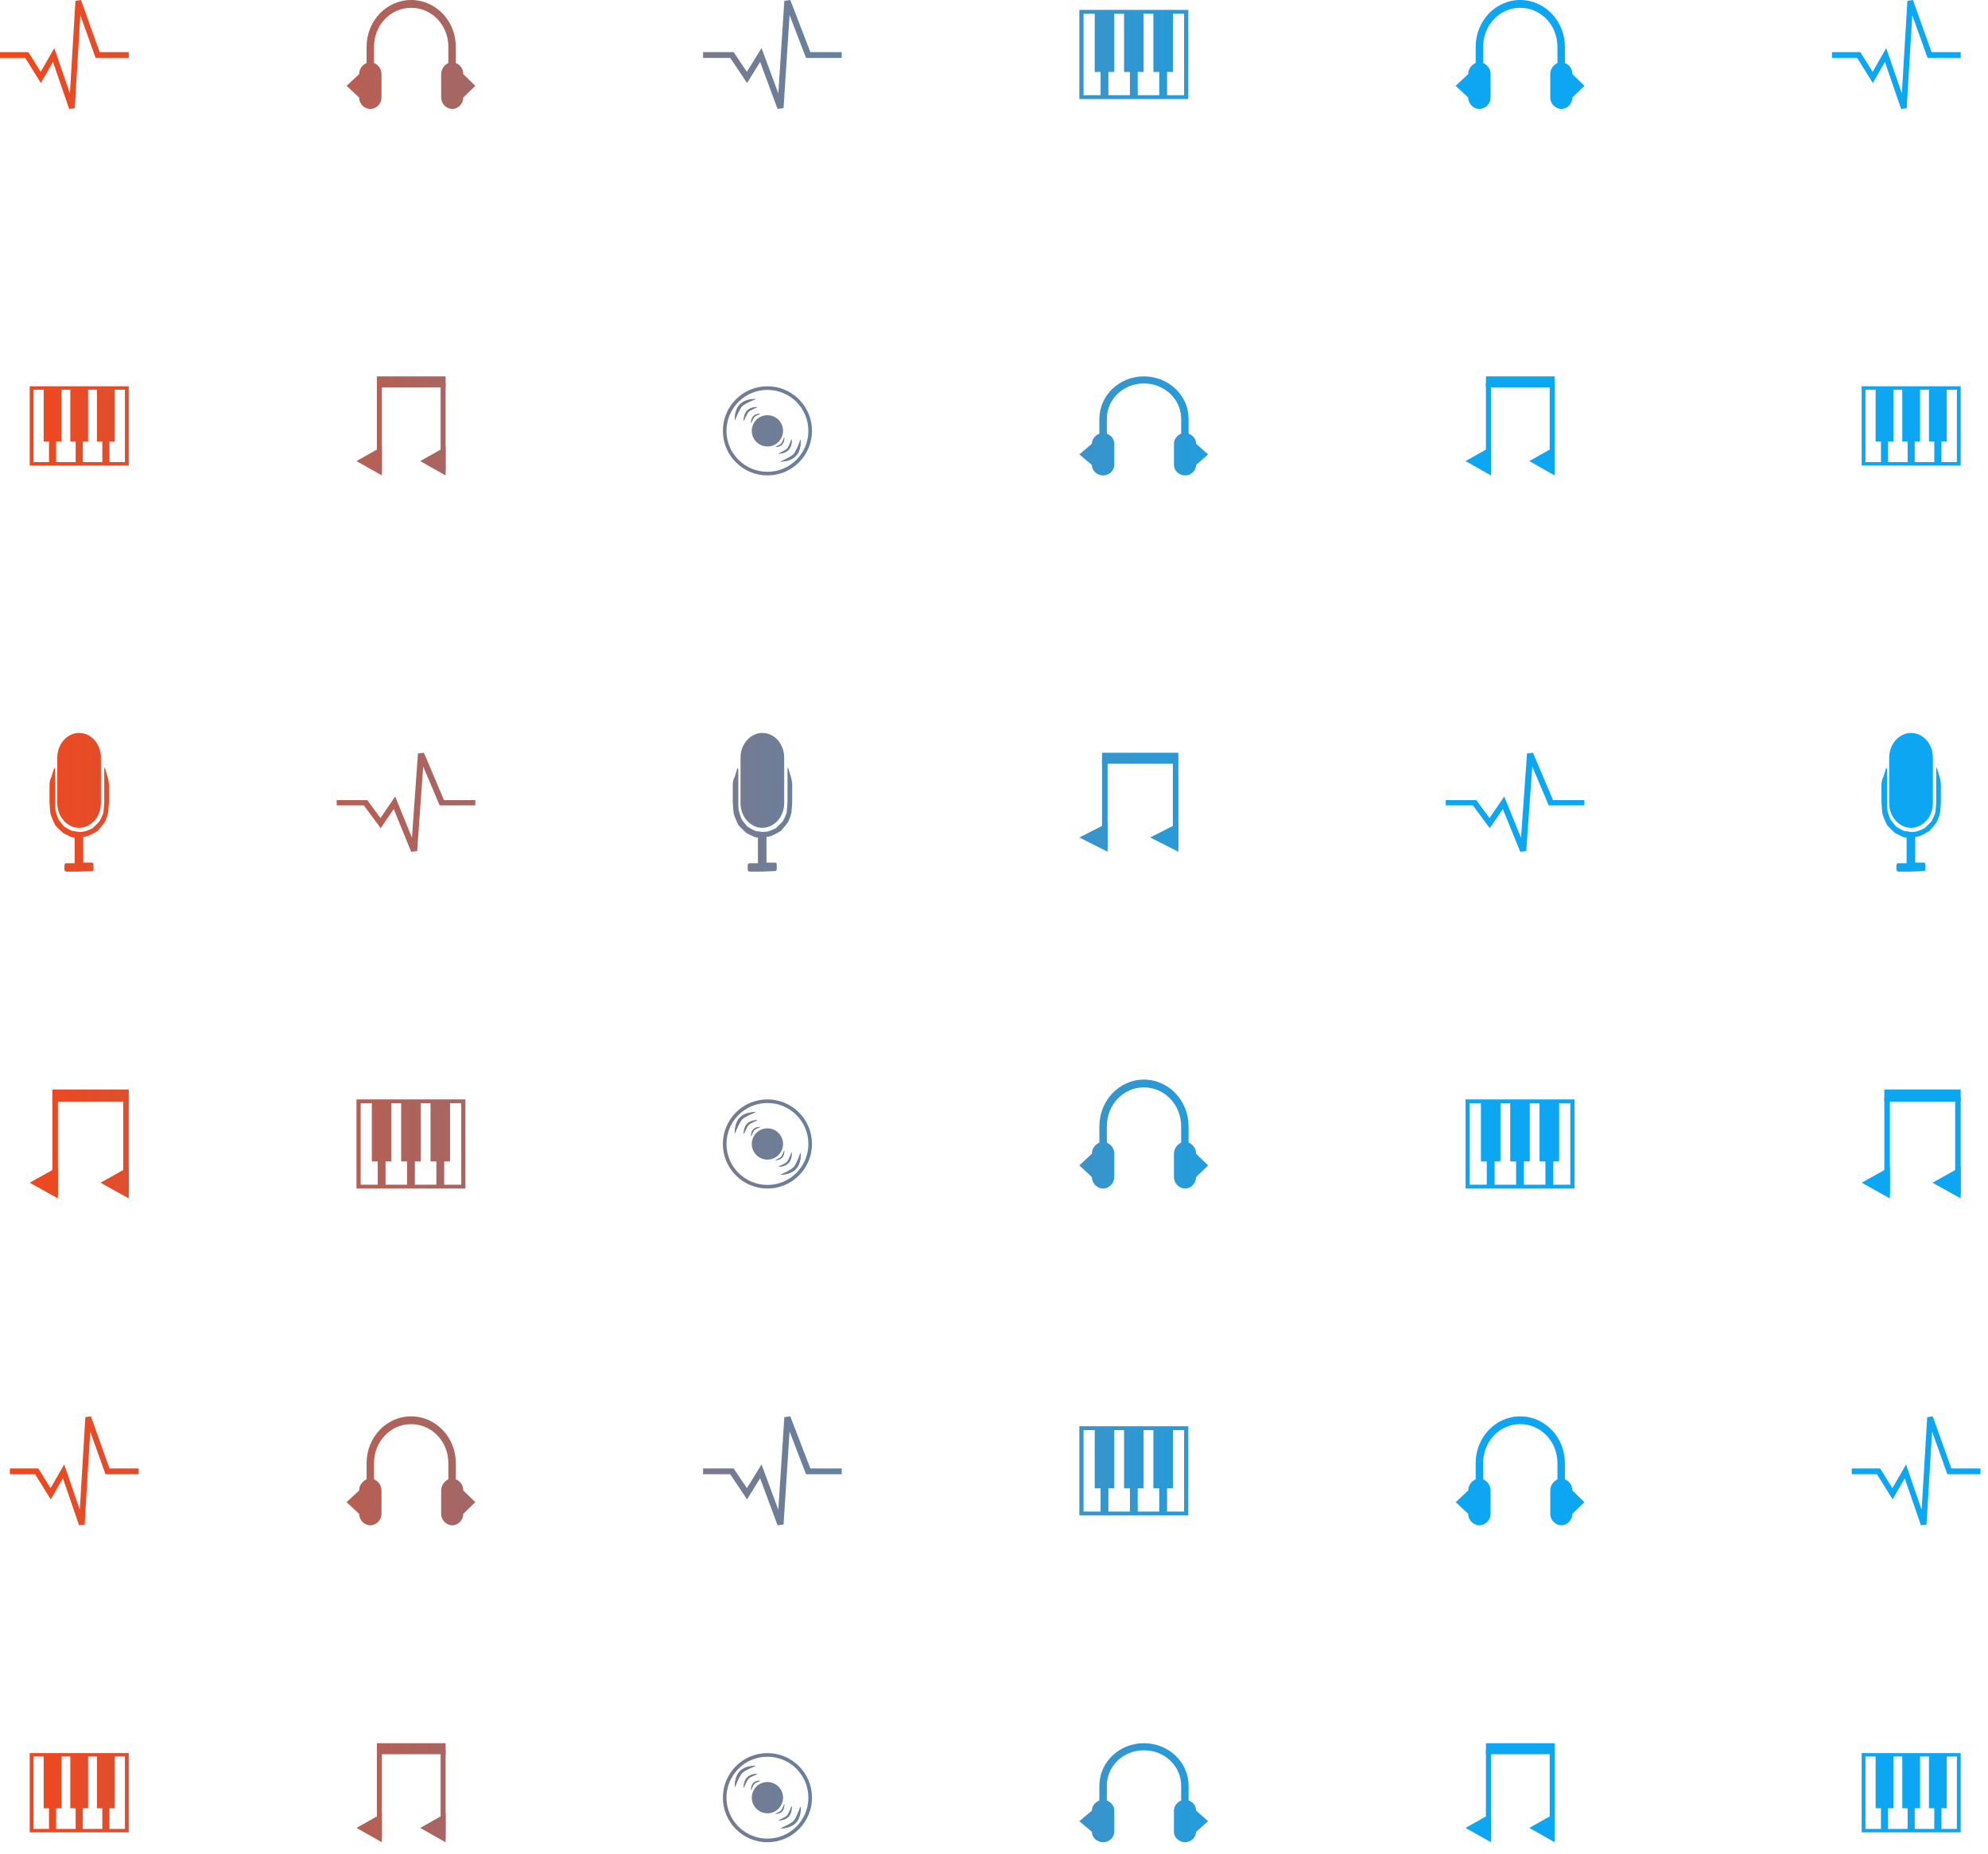<svg width="148" height="138" viewBox="0 0 148 138" fill="none" xmlns="http://www.w3.org/2000/svg">
<path d="M28.059 28.014H33.174V28.834H28.059V28.014Z" fill="url(#paint0_linear_326_22)"/>
<path d="M28.059 28.536H28.43V35.103H28.059V28.536Z" fill="url(#paint1_linear_326_22)"/>
<path d="M26.539 34.319L28.43 33.253V35.386L26.539 34.319Z" fill="url(#paint2_linear_326_22)"/>
<path d="M32.804 28.536H33.174V35.103H32.804V28.536Z" fill="url(#paint3_linear_326_22)"/>
<path d="M31.284 34.319L33.174 33.253V35.386L31.284 34.319Z" fill="url(#paint4_linear_326_22)"/>
<path d="M82.044 56.027H87.727V56.848H82.044V56.027Z" fill="url(#paint5_linear_326_22)"/>
<path d="M82.044 56.55H82.456V63.117H82.044V56.55Z" fill="url(#paint6_linear_326_22)"/>
<path d="M80.355 62.333L82.456 61.267V63.399L80.355 62.333Z" fill="url(#paint7_linear_326_22)"/>
<path d="M87.315 56.55H87.727V63.117H87.315V56.55Z" fill="url(#paint8_linear_326_22)"/>
<path d="M85.627 62.333L87.727 61.267V63.399L85.627 62.333Z" fill="url(#paint9_linear_326_22)"/>
<path d="M3.9 81.092H9.583V81.995H3.9V81.092Z" fill="url(#paint10_linear_326_22)"/>
<path d="M3.9 81.667H4.312V88.891H3.9V81.667Z" fill="url(#paint11_linear_326_22)"/>
<path d="M2.211 88.029L4.312 86.856V89.201L2.211 88.029Z" fill="url(#paint12_linear_326_22)"/>
<path d="M9.171 81.667H9.583V88.891H9.171V81.667Z" fill="url(#paint13_linear_326_22)"/>
<path d="M7.483 88.029L9.583 86.856V89.201L7.483 88.029Z" fill="url(#paint14_linear_326_22)"/>
<path d="M3.251 28.978H4.574V32.856H3.251V28.978Z" fill="url(#paint15_linear_326_22)"/>
<path d="M5.236 28.978H6.559V32.856H5.236V28.978Z" fill="url(#paint16_linear_326_22)"/>
<path d="M7.22 28.978H8.544V32.856H7.22V28.978Z" fill="url(#paint17_linear_326_22)"/>
<path d="M7.617 30.604H8.147V34.482H7.617V30.604Z" fill="url(#paint18_linear_326_22)"/>
<path d="M5.633 30.604H6.162V34.482H5.633V30.604Z" fill="url(#paint19_linear_326_22)"/>
<path d="M3.648 30.604H4.177V34.482H3.648V30.604Z" fill="url(#paint20_linear_326_22)"/>
<path fill-rule="evenodd" clip-rule="evenodd" d="M9.3 29.005H2.495V34.395H9.3V29.005ZM2.211 28.751V34.649H9.583V28.751H2.211Z" fill="url(#paint21_linear_326_22)"/>
<path d="M33.676 8.109C34.112 8.109 34.489 7.715 34.489 7.259L35.385 6.388L34.489 5.517C34.489 5.123 34.271 4.832 33.934 4.687V3.484C33.934 1.555 32.447 0 30.603 0C28.778 0 27.291 1.555 27.291 3.484V4.687C26.974 4.832 26.736 5.143 26.736 5.517L25.802 6.388L26.736 7.259C26.736 7.715 27.113 8.109 27.569 8.109C28.025 8.109 28.401 7.715 28.401 7.259V5.517C28.401 5.123 28.163 4.832 27.846 4.687V3.484C27.846 1.867 29.076 0.581 30.603 0.581C32.149 0.581 33.379 1.867 33.379 3.484V4.687C33.081 4.832 32.843 5.143 32.843 5.517V7.259C32.843 7.715 33.22 8.109 33.676 8.109Z" fill="url(#paint22_linear_326_22)"/>
<path d="M88.23 35.386C88.666 35.386 89.043 35.028 89.043 34.613L89.939 33.821L89.043 33.029C89.043 32.671 88.824 32.407 88.487 32.275V31.181C88.487 29.428 87 28.014 85.156 28.014C83.332 28.014 81.844 29.428 81.844 31.181V32.275C81.527 32.407 81.289 32.69 81.289 33.029L80.355 33.821L81.289 34.613C81.289 35.028 81.666 35.386 82.122 35.386C82.578 35.386 82.955 35.028 82.955 34.613V33.029C82.955 32.671 82.717 32.407 82.4 32.275V31.181C82.4 29.711 83.629 28.542 85.156 28.542C86.703 28.542 87.932 29.711 87.932 31.181V32.275C87.635 32.407 87.397 32.69 87.397 33.029V34.613C87.397 35.028 87.773 35.386 88.23 35.386Z" fill="url(#paint23_linear_326_22)"/>
<path d="M88.23 88.465C88.666 88.465 89.043 88.07 89.043 87.614L89.939 86.743L89.043 85.872C89.043 85.478 88.824 85.188 88.487 85.042V83.84C88.487 81.911 87 80.355 85.156 80.355C83.332 80.355 81.844 81.911 81.844 83.84V85.042C81.527 85.188 81.289 85.499 81.289 85.872L80.355 86.743L81.289 87.614C81.289 88.07 81.666 88.465 82.122 88.465C82.578 88.465 82.955 88.07 82.955 87.614V85.872C82.955 85.478 82.717 85.188 82.4 85.042V83.84C82.4 82.222 83.629 80.936 85.156 80.936C86.703 80.936 87.932 82.222 87.932 83.84V85.042C87.635 85.188 87.397 85.499 87.397 85.872V87.614C87.397 88.07 87.773 88.465 88.23 88.465Z" fill="url(#paint24_linear_326_22)"/>
<path fill-rule="evenodd" clip-rule="evenodd" d="M7.513 59.794C7.513 60.787 6.773 61.618 5.888 61.618C5.003 61.618 4.263 60.787 4.263 59.794V56.377C4.263 55.384 5.003 54.553 5.888 54.553C6.793 54.553 7.513 55.384 7.513 56.377V59.794Z" fill="url(#paint25_linear_326_22)"/>
<path fill-rule="evenodd" clip-rule="evenodd" d="M6.834 64.204H6.196V62.288C6.34 62.288 6.484 62.241 6.546 62.218C6.69 62.172 7.163 61.918 7.287 61.826C7.389 61.71 7.739 61.295 7.821 61.156C7.883 60.995 7.986 60.764 8.027 60.579C8.068 60.417 8.068 60.279 8.068 60.279C8.089 60.117 8.109 59.817 8.109 59.655V58.432C8.109 58.247 8.068 57.97 8.007 57.808L7.842 57.254C7.801 57.093 7.76 57.093 7.76 57.277V57.785C7.76 57.947 7.76 58.247 7.76 58.432V59.655C7.76 59.817 7.719 60.371 7.698 60.487C7.657 60.625 7.472 61.041 7.389 61.156C7.307 61.248 6.998 61.549 6.896 61.641C6.793 61.71 6.381 61.872 6.258 61.895C6.114 61.918 6.011 61.918 6.011 61.918C5.97 61.918 5.949 61.918 5.949 61.918C5.929 61.918 5.908 61.918 5.908 61.918C5.888 61.918 5.867 61.918 5.867 61.918C5.846 61.918 5.497 61.872 5.373 61.849C5.25 61.803 4.879 61.595 4.777 61.526C4.694 61.433 4.406 61.087 4.345 60.971C4.283 60.833 4.139 60.394 4.118 60.256C4.098 60.117 4.098 59.863 4.098 59.678V58.455C4.098 58.27 4.098 57.97 4.098 57.808V57.3C4.098 57.139 4.036 57.139 3.995 57.277L3.83 57.831C3.727 57.97 3.686 58.247 3.686 58.432V59.655C3.686 59.817 3.727 60.44 3.769 60.602C3.81 60.764 4.036 61.295 4.118 61.433C4.221 61.549 4.591 61.918 4.715 62.01C4.859 62.08 5.065 62.195 5.229 62.264C5.373 62.334 5.497 62.334 5.497 62.334H5.558V64.25H4.941C4.859 64.25 4.797 64.319 4.797 64.412V64.712C4.797 64.804 4.859 64.874 4.941 64.874H5.867L6.834 64.834C6.896 64.834 6.957 64.804 6.957 64.712V64.342C6.978 64.25 6.896 64.204 6.834 64.204Z" fill="url(#paint26_linear_326_22)"/>
<path fill-rule="evenodd" clip-rule="evenodd" d="M5.617 0.06L6.03 0L7.417 3.88H9.584V4.311H7.118L5.98 1.126L5.563 8.052L5.15 8.109L3.944 4.609L3.042 6.178L1.879 4.311H0V3.88H2.114L3.028 5.347L4.042 3.582L5.203 6.953L5.617 0.06Z" fill="url(#paint27_linear_326_22)"/>
<path d="M140.283 81.092H145.967V81.995H140.283V81.092Z" fill="url(#paint28_linear_326_22)"/>
<path d="M140.283 81.667H140.695V88.891H140.283V81.667Z" fill="url(#paint29_linear_326_22)"/>
<path d="M138.595 88.029L140.695 86.856V89.201L138.595 88.029Z" fill="url(#paint30_linear_326_22)"/>
<path d="M145.555 81.667H145.967V88.891H145.555V81.667Z" fill="url(#paint31_linear_326_22)"/>
<path d="M143.866 88.029L145.967 86.856V89.201L143.866 88.029Z" fill="url(#paint32_linear_326_22)"/>
<path d="M139.634 28.978H140.957V32.856H139.634V28.978Z" fill="url(#paint33_linear_326_22)"/>
<path d="M141.619 28.978H142.942V32.856H141.619V28.978Z" fill="url(#paint34_linear_326_22)"/>
<path d="M143.604 28.978H144.927V32.856H143.604V28.978Z" fill="url(#paint35_linear_326_22)"/>
<path d="M144.001 30.604H144.53V34.482H144.001V30.604Z" fill="url(#paint36_linear_326_22)"/>
<path d="M142.016 30.604H142.545V34.482H142.016V30.604Z" fill="url(#paint37_linear_326_22)"/>
<path d="M140.031 30.604H140.56V34.482H140.031V30.604Z" fill="url(#paint38_linear_326_22)"/>
<path fill-rule="evenodd" clip-rule="evenodd" d="M145.683 29.005H138.878V34.395H145.683V29.005ZM138.595 28.751V34.649H145.967V28.751H138.595Z" fill="url(#paint39_linear_326_22)"/>
<path fill-rule="evenodd" clip-rule="evenodd" d="M143.896 59.794C143.896 60.787 143.155 61.618 142.27 61.618C141.386 61.618 140.645 60.787 140.645 59.794V56.377C140.645 55.384 141.386 54.553 142.27 54.553C143.176 54.553 143.896 55.384 143.896 56.377V59.794Z" fill="url(#paint40_linear_326_22)"/>
<path fill-rule="evenodd" clip-rule="evenodd" d="M143.216 64.204H142.579V62.288C142.723 62.288 142.867 62.241 142.928 62.218C143.072 62.172 143.545 61.918 143.669 61.826C143.772 61.71 144.122 61.295 144.204 61.156C144.266 60.995 144.368 60.764 144.41 60.579C144.451 60.417 144.451 60.279 144.451 60.279C144.471 60.117 144.492 59.817 144.492 59.655V58.432C144.492 58.247 144.451 57.97 144.389 57.808L144.224 57.254C144.183 57.093 144.142 57.093 144.142 57.277V57.785C144.142 57.947 144.142 58.247 144.142 58.432V59.655C144.142 59.817 144.101 60.371 144.08 60.487C144.039 60.625 143.854 61.041 143.772 61.156C143.689 61.248 143.381 61.549 143.278 61.641C143.175 61.71 142.764 61.872 142.64 61.895C142.496 61.918 142.393 61.918 142.393 61.918C142.352 61.918 142.332 61.918 142.332 61.918C142.311 61.918 142.291 61.918 142.291 61.918C142.27 61.918 142.249 61.918 142.249 61.918C142.229 61.918 141.879 61.872 141.756 61.849C141.632 61.803 141.262 61.595 141.159 61.526C141.077 61.433 140.789 61.087 140.727 60.971C140.665 60.833 140.521 60.394 140.501 60.256C140.48 60.117 140.48 59.863 140.48 59.678V58.455C140.48 58.27 140.48 57.97 140.48 57.808V57.3C140.48 57.139 140.418 57.139 140.377 57.277L140.213 57.831C140.11 57.97 140.069 58.247 140.069 58.432V59.655C140.069 59.817 140.11 60.44 140.151 60.602C140.192 60.764 140.418 61.295 140.501 61.433C140.604 61.549 140.974 61.918 141.097 62.01C141.241 62.08 141.447 62.195 141.612 62.264C141.756 62.334 141.879 62.334 141.879 62.334H141.941V64.25H141.324C141.241 64.25 141.18 64.319 141.18 64.412V64.712C141.18 64.804 141.241 64.874 141.324 64.874H142.249L143.216 64.834C143.278 64.834 143.34 64.804 143.34 64.712V64.342C143.36 64.25 143.278 64.204 143.216 64.204Z" fill="url(#paint41_linear_326_22)"/>
<path fill-rule="evenodd" clip-rule="evenodd" d="M142 0.06L142.413 0L143.799 3.88H145.966V4.311H143.5L142.362 1.126L141.946 8.052L141.532 8.109L140.327 4.609L139.425 6.178L138.261 4.311H136.382V3.88H138.497L139.41 5.347L140.424 3.582L141.585 6.953L142 0.06Z" fill="url(#paint42_linear_326_22)"/>
<path d="M27.683 82.085H29.139V86.447H27.683V82.085Z" fill="url(#paint43_linear_326_22)"/>
<path d="M29.866 82.085H31.322V86.447H29.866V82.085Z" fill="url(#paint44_linear_326_22)"/>
<path d="M32.05 82.085H33.505V86.447H32.05V82.085Z" fill="url(#paint45_linear_326_22)"/>
<path d="M32.486 83.914H33.068V88.277H32.486V83.914Z" fill="url(#paint46_linear_326_22)"/>
<path d="M30.303 83.914H30.885V88.277H30.303V83.914Z" fill="url(#paint47_linear_326_22)"/>
<path d="M28.12 83.914H28.702V88.277H28.12V83.914Z" fill="url(#paint48_linear_326_22)"/>
<path fill-rule="evenodd" clip-rule="evenodd" d="M34.337 82.115H26.851V88.178H34.337V82.115ZM26.539 81.829V88.464H34.649V81.829H26.539Z" fill="url(#paint49_linear_326_22)"/>
<path fill-rule="evenodd" clip-rule="evenodd" d="M57.133 35.117C58.817 35.117 60.181 33.752 60.181 32.069C60.181 30.385 58.817 29.02 57.133 29.02C55.449 29.02 54.085 30.385 54.085 32.069C54.085 33.752 55.449 35.117 57.133 35.117ZM57.133 35.386C58.965 35.386 60.45 33.901 60.45 32.069C60.45 30.236 58.965 28.751 57.133 28.751C55.301 28.751 53.816 30.236 53.816 32.069C53.816 33.901 55.301 35.386 57.133 35.386Z" fill="url(#paint50_linear_326_22)"/>
<path d="M58.296 32.069C58.296 32.711 57.775 33.233 57.132 33.233C56.489 33.233 55.968 32.711 55.968 32.069C55.968 31.426 56.489 30.905 57.132 30.905C57.775 30.905 58.296 31.426 58.296 32.069Z" fill="url(#paint51_linear_326_22)"/>
<path d="M55.103 30.082C54.649 30.518 54.707 31.291 54.707 31.291C54.707 31.291 55.026 30.458 55.253 30.229C55.48 29.999 56.263 29.705 56.263 29.705C56.263 29.705 55.558 29.646 55.103 30.082Z" fill="url(#paint52_linear_326_22)"/>
<path fill-rule="evenodd" clip-rule="evenodd" d="M56.011 29.709C56.161 29.696 56.263 29.705 56.263 29.705C56.263 29.705 56.167 29.741 56.032 29.798C55.783 29.903 55.401 30.079 55.253 30.229C55.102 30.381 54.911 30.8 54.799 31.064C54.743 31.197 54.707 31.291 54.707 31.291C54.707 31.291 54.699 31.191 54.711 31.042C54.732 30.778 54.813 30.361 55.103 30.082C55.386 29.811 55.764 29.731 56.011 29.709ZM55.664 29.866C55.493 29.918 55.314 30.004 55.166 30.147C54.999 30.307 54.905 30.52 54.853 30.722C54.898 30.629 54.945 30.534 54.993 30.448C55.056 30.336 55.123 30.232 55.189 30.166C55.255 30.099 55.355 30.033 55.462 29.972C55.527 29.936 55.596 29.9 55.664 29.866Z" fill="url(#paint53_linear_326_22)"/>
<path d="M55.635 30.549C55.333 30.837 55.369 31.349 55.369 31.349C55.369 31.349 55.582 30.798 55.734 30.647C55.885 30.495 56.404 30.303 56.404 30.303C56.404 30.303 55.937 30.262 55.635 30.549Z" fill="url(#paint54_linear_326_22)"/>
<path fill-rule="evenodd" clip-rule="evenodd" d="M56.127 30.319C56.284 30.292 56.404 30.303 56.404 30.303C56.404 30.303 56.29 30.345 56.153 30.406C55.998 30.474 55.814 30.566 55.734 30.647C55.65 30.731 55.547 30.937 55.472 31.105C55.411 31.239 55.369 31.349 55.369 31.349C55.369 31.349 55.361 31.232 55.385 31.079C55.411 30.911 55.477 30.7 55.635 30.549C55.784 30.407 55.974 30.345 56.127 30.319Z" fill="url(#paint55_linear_326_22)"/>
<path d="M56.095 30.968C55.891 31.162 55.915 31.508 55.915 31.508C55.915 31.508 56.059 31.136 56.161 31.034C56.264 30.932 56.614 30.802 56.614 30.802C56.614 30.802 56.299 30.774 56.095 30.968Z" fill="url(#paint56_linear_326_22)"/>
<path fill-rule="evenodd" clip-rule="evenodd" d="M56.257 30.863C56.433 30.786 56.614 30.802 56.614 30.802C56.614 30.802 56.435 30.868 56.296 30.943C56.24 30.973 56.191 31.005 56.161 31.034C56.125 31.071 56.083 31.142 56.044 31.218C55.975 31.354 55.915 31.508 55.915 31.508C55.915 31.508 55.904 31.347 55.962 31.182C55.989 31.106 56.03 31.03 56.095 30.968C56.144 30.921 56.2 30.887 56.257 30.863Z" fill="url(#paint57_linear_326_22)"/>
<path d="M59.249 33.934C59.686 33.481 59.599 32.711 59.599 32.711C59.599 32.711 59.312 33.555 59.094 33.793C58.875 34.031 58.105 34.355 58.105 34.355C58.105 34.355 58.811 34.388 59.249 33.934Z" fill="url(#paint58_linear_326_22)"/>
<path fill-rule="evenodd" clip-rule="evenodd" d="M58.331 34.254C58.199 34.315 58.105 34.355 58.105 34.355C58.105 34.355 58.206 34.36 58.356 34.341C58.602 34.31 58.977 34.215 59.249 33.934C59.529 33.644 59.594 33.224 59.604 32.96C59.61 32.81 59.599 32.711 59.599 32.711C59.599 32.711 59.567 32.806 59.515 32.942C59.414 33.21 59.239 33.635 59.094 33.793C58.952 33.948 58.577 34.139 58.331 34.254ZM58.696 34.172C58.865 34.113 59.041 34.02 59.184 33.872C59.345 33.705 59.431 33.489 59.474 33.285C59.434 33.38 59.39 33.476 59.345 33.564C59.286 33.678 59.223 33.785 59.16 33.854C59.097 33.923 58.999 33.993 58.894 34.058C58.831 34.097 58.764 34.135 58.696 34.172Z" fill="url(#paint59_linear_326_22)"/>
<path d="M58.7 33.487C58.991 33.189 58.936 32.678 58.936 32.678C58.936 32.678 58.743 33.237 58.598 33.394C58.453 33.551 57.941 33.763 57.941 33.763C57.941 33.763 58.409 33.786 58.7 33.487Z" fill="url(#paint60_linear_326_22)"/>
<path fill-rule="evenodd" clip-rule="evenodd" d="M58.188 33.65C58.054 33.716 57.941 33.763 57.941 33.763C57.941 33.763 58.061 33.769 58.217 33.736C58.369 33.704 58.556 33.635 58.7 33.487C58.852 33.331 58.91 33.117 58.93 32.949C58.948 32.795 58.936 32.678 58.936 32.678C58.936 32.678 58.898 32.789 58.842 32.926C58.774 33.096 58.678 33.307 58.598 33.394C58.521 33.477 58.34 33.576 58.188 33.65Z" fill="url(#paint61_linear_326_22)"/>
<path d="M58.225 33.086C58.421 32.884 58.384 32.54 58.384 32.54C58.384 32.54 58.254 32.917 58.156 33.023C58.058 33.129 57.712 33.272 57.712 33.272C57.712 33.272 58.028 33.288 58.225 33.086Z" fill="url(#paint62_linear_326_22)"/>
<path fill-rule="evenodd" clip-rule="evenodd" d="M58.025 33.119C57.889 33.199 57.712 33.272 57.712 33.272C57.712 33.272 57.894 33.281 58.067 33.198C58.123 33.171 58.177 33.135 58.225 33.086C58.287 33.022 58.326 32.944 58.35 32.867C58.401 32.701 58.384 32.54 58.384 32.54C58.384 32.54 58.33 32.696 58.266 32.835C58.23 32.913 58.191 32.985 58.156 33.023C58.128 33.053 58.08 33.086 58.025 33.119Z" fill="url(#paint63_linear_326_22)"/>
<path fill-rule="evenodd" clip-rule="evenodd" d="M57.133 88.195C58.817 88.195 60.181 86.83 60.181 85.147C60.181 83.463 58.817 82.098 57.133 82.098C55.449 82.098 54.085 83.463 54.085 85.147C54.085 86.83 55.449 88.195 57.133 88.195ZM57.133 88.464C58.965 88.464 60.45 86.979 60.45 85.147C60.45 83.315 58.965 81.829 57.133 81.829C55.301 81.829 53.816 83.315 53.816 85.147C53.816 86.979 55.301 88.464 57.133 88.464Z" fill="url(#paint64_linear_326_22)"/>
<path d="M58.296 85.147C58.296 85.79 57.775 86.311 57.132 86.311C56.489 86.311 55.968 85.79 55.968 85.147C55.968 84.504 56.489 83.983 57.132 83.983C57.775 83.983 58.296 84.504 58.296 85.147Z" fill="url(#paint65_linear_326_22)"/>
<path d="M55.103 83.16C54.649 83.597 54.707 84.37 54.707 84.37C54.707 84.37 55.026 83.537 55.253 83.307C55.48 83.077 56.263 82.783 56.263 82.783C56.263 82.783 55.558 82.724 55.103 83.16Z" fill="url(#paint66_linear_326_22)"/>
<path fill-rule="evenodd" clip-rule="evenodd" d="M56.011 82.788C56.161 82.774 56.263 82.783 56.263 82.783C56.263 82.783 56.167 82.819 56.032 82.876C55.783 82.981 55.401 83.158 55.253 83.307C55.102 83.459 54.911 83.878 54.799 84.142C54.743 84.275 54.707 84.37 54.707 84.37C54.707 84.37 54.699 84.269 54.711 84.121C54.732 83.856 54.813 83.439 55.103 83.16C55.386 82.889 55.764 82.809 56.011 82.788ZM55.664 82.944C55.493 82.996 55.314 83.082 55.166 83.225C54.999 83.385 54.905 83.598 54.853 83.8C54.898 83.707 54.945 83.612 54.993 83.526C55.056 83.414 55.123 83.31 55.189 83.244C55.255 83.177 55.355 83.111 55.462 83.05C55.527 83.014 55.596 82.978 55.664 82.944Z" fill="url(#paint67_linear_326_22)"/>
<path d="M55.635 83.627C55.333 83.915 55.369 84.427 55.369 84.427C55.369 84.427 55.582 83.876 55.734 83.725C55.885 83.573 56.404 83.381 56.404 83.381C56.404 83.381 55.937 83.34 55.635 83.627Z" fill="url(#paint68_linear_326_22)"/>
<path fill-rule="evenodd" clip-rule="evenodd" d="M56.127 83.397C56.284 83.371 56.404 83.381 56.404 83.381C56.404 83.381 56.29 83.423 56.153 83.484C55.998 83.552 55.814 83.644 55.734 83.725C55.65 83.809 55.547 84.015 55.472 84.183C55.411 84.317 55.369 84.427 55.369 84.427C55.369 84.427 55.361 84.31 55.385 84.157C55.411 83.989 55.477 83.778 55.635 83.627C55.784 83.485 55.974 83.423 56.127 83.397Z" fill="url(#paint69_linear_326_22)"/>
<path d="M56.095 84.046C55.891 84.24 55.915 84.586 55.915 84.586C55.915 84.586 56.059 84.214 56.161 84.112C56.264 84.01 56.614 83.88 56.614 83.88C56.614 83.88 56.299 83.852 56.095 84.046Z" fill="url(#paint70_linear_326_22)"/>
<path fill-rule="evenodd" clip-rule="evenodd" d="M56.257 83.941C56.433 83.864 56.614 83.88 56.614 83.88C56.614 83.88 56.435 83.946 56.296 84.022C56.24 84.052 56.191 84.083 56.161 84.112C56.125 84.149 56.083 84.22 56.044 84.296C55.975 84.433 55.915 84.586 55.915 84.586C55.915 84.586 55.904 84.425 55.962 84.26C55.989 84.184 56.03 84.108 56.095 84.046C56.144 83.999 56.2 83.965 56.257 83.941Z" fill="url(#paint71_linear_326_22)"/>
<path d="M59.249 87.012C59.686 86.559 59.599 85.789 59.599 85.789C59.599 85.789 59.312 86.633 59.094 86.871C58.875 87.109 58.105 87.433 58.105 87.433C58.105 87.433 58.811 87.466 59.249 87.012Z" fill="url(#paint72_linear_326_22)"/>
<path fill-rule="evenodd" clip-rule="evenodd" d="M58.331 87.332C58.199 87.394 58.105 87.433 58.105 87.433C58.105 87.433 58.206 87.438 58.356 87.419C58.602 87.388 58.977 87.294 59.249 87.012C59.529 86.722 59.594 86.302 59.604 86.038C59.61 85.889 59.599 85.789 59.599 85.789C59.599 85.789 59.567 85.884 59.515 86.02C59.414 86.288 59.239 86.713 59.094 86.871C58.952 87.026 58.577 87.217 58.331 87.332ZM58.696 87.25C58.865 87.191 59.041 87.098 59.184 86.95C59.345 86.784 59.431 86.567 59.474 86.363C59.434 86.458 59.39 86.555 59.345 86.643C59.286 86.756 59.223 86.863 59.16 86.932C59.097 87.001 58.999 87.071 58.894 87.136C58.831 87.175 58.764 87.213 58.696 87.25Z" fill="url(#paint73_linear_326_22)"/>
<path d="M58.7 86.566C58.991 86.267 58.936 85.757 58.936 85.757C58.936 85.757 58.743 86.315 58.598 86.472C58.453 86.629 57.941 86.841 57.941 86.841C57.941 86.841 58.409 86.865 58.7 86.566Z" fill="url(#paint74_linear_326_22)"/>
<path fill-rule="evenodd" clip-rule="evenodd" d="M58.188 86.729C58.054 86.794 57.941 86.841 57.941 86.841C57.941 86.841 58.061 86.847 58.217 86.814C58.369 86.782 58.556 86.713 58.7 86.566C58.852 86.409 58.91 86.195 58.93 86.027C58.948 85.873 58.936 85.757 58.936 85.757C58.936 85.757 58.898 85.868 58.842 86.004C58.774 86.174 58.678 86.385 58.598 86.472C58.521 86.555 58.34 86.654 58.188 86.729Z" fill="url(#paint75_linear_326_22)"/>
<path d="M58.225 86.164C58.421 85.963 58.384 85.618 58.384 85.618C58.384 85.618 58.254 85.995 58.156 86.101C58.058 86.207 57.712 86.35 57.712 86.35C57.712 86.35 58.028 86.366 58.225 86.164Z" fill="url(#paint76_linear_326_22)"/>
<path fill-rule="evenodd" clip-rule="evenodd" d="M58.025 86.197C57.889 86.277 57.712 86.35 57.712 86.35C57.712 86.35 57.894 86.359 58.067 86.276C58.123 86.249 58.177 86.213 58.225 86.164C58.287 86.1 58.326 86.022 58.35 85.945C58.401 85.779 58.384 85.618 58.384 85.618C58.384 85.618 58.33 85.774 58.266 85.913C58.23 85.991 58.191 86.063 58.156 86.101C58.128 86.131 58.08 86.165 58.025 86.197Z" fill="url(#paint77_linear_326_22)"/>
<path fill-rule="evenodd" clip-rule="evenodd" d="M58.38 59.794C58.38 60.787 57.64 61.618 56.755 61.618C55.871 61.618 55.13 60.787 55.13 59.794V56.377C55.13 55.384 55.871 54.553 56.755 54.553C57.66 54.553 58.38 55.384 58.38 56.377V59.794Z" fill="url(#paint78_linear_326_22)"/>
<path fill-rule="evenodd" clip-rule="evenodd" d="M57.701 64.204H57.063V62.288C57.207 62.288 57.351 62.241 57.413 62.218C57.557 62.172 58.03 61.918 58.154 61.826C58.257 61.71 58.606 61.295 58.688 61.156C58.75 60.995 58.853 60.764 58.894 60.579C58.935 60.417 58.935 60.279 58.935 60.279C58.956 60.117 58.977 59.817 58.977 59.655V58.432C58.977 58.247 58.935 57.97 58.874 57.808L58.709 57.254C58.668 57.093 58.627 57.093 58.627 57.277V57.785C58.627 57.947 58.627 58.247 58.627 58.432V59.655C58.627 59.817 58.586 60.371 58.565 60.487C58.524 60.625 58.339 61.041 58.257 61.156C58.174 61.248 57.866 61.549 57.763 61.641C57.66 61.71 57.248 61.872 57.125 61.895C56.981 61.918 56.878 61.918 56.878 61.918C56.837 61.918 56.816 61.918 56.816 61.918C56.796 61.918 56.775 61.918 56.775 61.918C56.755 61.918 56.734 61.918 56.734 61.918C56.714 61.918 56.364 61.872 56.24 61.849C56.117 61.803 55.747 61.595 55.644 61.526C55.561 61.433 55.273 61.087 55.212 60.971C55.15 60.833 55.006 60.394 54.985 60.256C54.965 60.117 54.965 59.863 54.965 59.678V58.455C54.965 58.27 54.965 57.97 54.965 57.808V57.3C54.965 57.139 54.903 57.139 54.862 57.277L54.697 57.831C54.594 57.97 54.553 58.247 54.553 58.432V59.655C54.553 59.817 54.594 60.44 54.636 60.602C54.677 60.764 54.903 61.295 54.985 61.433C55.088 61.549 55.459 61.918 55.582 62.01C55.726 62.08 55.932 62.195 56.096 62.264C56.24 62.334 56.364 62.334 56.364 62.334H56.425V64.25H55.808C55.726 64.25 55.664 64.319 55.664 64.412V64.712C55.664 64.804 55.726 64.874 55.808 64.874H56.734L57.701 64.834C57.763 64.834 57.824 64.804 57.824 64.712V64.342C57.845 64.25 57.763 64.204 57.701 64.204Z" fill="url(#paint79_linear_326_22)"/>
<path fill-rule="evenodd" clip-rule="evenodd" d="M31.115 56.082L31.56 56.027L33.053 59.555H35.386V59.946H32.731L31.505 57.051L31.057 63.347L30.611 63.399L29.313 60.217L28.341 61.644L27.089 59.946H25.065V59.555H27.342L28.326 60.888L29.418 59.284L30.668 62.349L31.115 56.082Z" fill="url(#paint80_linear_326_22)"/>
<path d="M110.625 28.014H115.74V28.834H110.625V28.014Z" fill="url(#paint81_linear_326_22)"/>
<path d="M110.625 28.536H110.996V35.103H110.625V28.536Z" fill="url(#paint82_linear_326_22)"/>
<path d="M109.105 34.319L110.996 33.253V35.386L109.105 34.319Z" fill="url(#paint83_linear_326_22)"/>
<path d="M115.369 28.536H115.74V35.103H115.369V28.536Z" fill="url(#paint84_linear_326_22)"/>
<path d="M113.85 34.319L115.74 33.253V35.386L113.85 34.319Z" fill="url(#paint85_linear_326_22)"/>
<path d="M28.059 129.748H33.174V130.569H28.059V129.748Z" fill="url(#paint86_linear_326_22)"/>
<path d="M28.059 130.27H28.43V136.837H28.059V130.27Z" fill="url(#paint87_linear_326_22)"/>
<path d="M26.539 136.054L28.43 134.987V137.12L26.539 136.054Z" fill="url(#paint88_linear_326_22)"/>
<path d="M32.804 130.27H33.174V136.837H32.804V130.27Z" fill="url(#paint89_linear_326_22)"/>
<path d="M31.284 136.054L33.174 134.987V137.12L31.284 136.054Z" fill="url(#paint90_linear_326_22)"/>
<path d="M3.251 130.712H4.574V134.59H3.251V130.712Z" fill="url(#paint91_linear_326_22)"/>
<path d="M5.236 130.712H6.559V134.59H5.236V130.712Z" fill="url(#paint92_linear_326_22)"/>
<path d="M7.22 130.712H8.544V134.59H7.22V130.712Z" fill="url(#paint93_linear_326_22)"/>
<path d="M7.617 132.338H8.147V136.216H7.617V132.338Z" fill="url(#paint94_linear_326_22)"/>
<path d="M5.633 132.338H6.162V136.216H5.633V132.338Z" fill="url(#paint95_linear_326_22)"/>
<path d="M3.648 132.338H4.177V136.216H3.648V132.338Z" fill="url(#paint96_linear_326_22)"/>
<path fill-rule="evenodd" clip-rule="evenodd" d="M9.3 130.739H2.495V136.128H9.3V130.739ZM2.211 130.485V136.383H9.583V130.485H2.211Z" fill="url(#paint97_linear_326_22)"/>
<path d="M88.23 137.12C88.666 137.12 89.043 136.762 89.043 136.347L89.939 135.555L89.043 134.763C89.043 134.405 88.824 134.141 88.487 134.009V132.915C88.487 131.162 87 129.748 85.156 129.748C83.332 129.748 81.844 131.162 81.844 132.915V134.009C81.527 134.141 81.289 134.424 81.289 134.763L80.355 135.555L81.289 136.347C81.289 136.762 81.666 137.12 82.122 137.12C82.578 137.12 82.955 136.762 82.955 136.347V134.763C82.955 134.405 82.717 134.141 82.4 134.009V132.915C82.4 131.445 83.629 130.276 85.156 130.276C86.703 130.276 87.932 131.445 87.932 132.915V134.009C87.635 134.141 87.397 134.424 87.397 134.763V136.347C87.397 136.762 87.773 137.12 88.23 137.12Z" fill="url(#paint98_linear_326_22)"/>
<path d="M139.634 130.712H140.957V134.59H139.634V130.712Z" fill="url(#paint99_linear_326_22)"/>
<path d="M141.619 130.712H142.942V134.59H141.619V130.712Z" fill="url(#paint100_linear_326_22)"/>
<path d="M143.604 130.712H144.927V134.59H143.604V130.712Z" fill="url(#paint101_linear_326_22)"/>
<path d="M144.001 132.338H144.53V136.216H144.001V132.338Z" fill="url(#paint102_linear_326_22)"/>
<path d="M142.016 132.338H142.545V136.216H142.016V132.338Z" fill="url(#paint103_linear_326_22)"/>
<path d="M140.031 132.338H140.56V136.216H140.031V132.338Z" fill="url(#paint104_linear_326_22)"/>
<path fill-rule="evenodd" clip-rule="evenodd" d="M145.683 130.739H138.878V136.128H145.683V130.739ZM138.595 130.485V136.383H145.967V130.485H138.595Z" fill="url(#paint105_linear_326_22)"/>
<path fill-rule="evenodd" clip-rule="evenodd" d="M57.133 136.851C58.817 136.851 60.181 135.486 60.181 133.802C60.181 132.119 58.817 130.754 57.133 130.754C55.449 130.754 54.085 132.119 54.085 133.802C54.085 135.486 55.449 136.851 57.133 136.851ZM57.133 137.12C58.965 137.12 60.45 135.634 60.45 133.802C60.45 131.97 58.965 130.485 57.133 130.485C55.301 130.485 53.816 131.97 53.816 133.802C53.816 135.634 55.301 137.12 57.133 137.12Z" fill="url(#paint106_linear_326_22)"/>
<path d="M58.296 133.802C58.296 134.445 57.775 134.966 57.132 134.966C56.489 134.966 55.968 134.445 55.968 133.802C55.968 133.159 56.489 132.638 57.132 132.638C57.775 132.638 58.296 133.159 58.296 133.802Z" fill="url(#paint107_linear_326_22)"/>
<path d="M55.103 131.816C54.649 132.252 54.707 133.025 54.707 133.025C54.707 133.025 55.026 132.192 55.253 131.962C55.48 131.733 56.263 131.438 56.263 131.438C56.263 131.438 55.558 131.379 55.103 131.816Z" fill="url(#paint108_linear_326_22)"/>
<path fill-rule="evenodd" clip-rule="evenodd" d="M56.011 131.443C56.161 131.43 56.263 131.438 56.263 131.438C56.263 131.438 56.167 131.475 56.032 131.531C55.783 131.637 55.401 131.813 55.253 131.962C55.102 132.115 54.911 132.533 54.799 132.797C54.743 132.931 54.707 133.025 54.707 133.025C54.707 133.025 54.699 132.925 54.711 132.776C54.732 132.512 54.813 132.095 55.103 131.816C55.386 131.545 55.764 131.465 56.011 131.443ZM55.664 131.6C55.493 131.651 55.314 131.738 55.166 131.88C54.999 132.041 54.905 132.254 54.853 132.456C54.898 132.363 54.945 132.268 54.993 132.182C55.056 132.07 55.123 131.966 55.189 131.899C55.255 131.833 55.355 131.767 55.462 131.706C55.527 131.669 55.596 131.633 55.664 131.6Z" fill="url(#paint109_linear_326_22)"/>
<path d="M55.635 132.283C55.333 132.57 55.369 133.082 55.369 133.082C55.369 133.082 55.582 132.532 55.734 132.38C55.885 132.229 56.404 132.037 56.404 132.037C56.404 132.037 55.937 131.995 55.635 132.283Z" fill="url(#paint110_linear_326_22)"/>
<path fill-rule="evenodd" clip-rule="evenodd" d="M56.127 132.053C56.284 132.026 56.404 132.037 56.404 132.037C56.404 132.037 56.29 132.079 56.153 132.139C55.998 132.208 55.814 132.3 55.734 132.38C55.65 132.464 55.547 132.671 55.472 132.838C55.411 132.973 55.369 133.082 55.369 133.082C55.369 133.082 55.361 132.966 55.385 132.813C55.411 132.645 55.477 132.433 55.635 132.283C55.784 132.141 55.974 132.079 56.127 132.053Z" fill="url(#paint111_linear_326_22)"/>
<path d="M56.095 132.702C55.891 132.896 55.915 133.242 55.915 133.242C55.915 133.242 56.059 132.87 56.161 132.768C56.264 132.666 56.614 132.536 56.614 132.536C56.614 132.536 56.299 132.508 56.095 132.702Z" fill="url(#paint112_linear_326_22)"/>
<path fill-rule="evenodd" clip-rule="evenodd" d="M56.257 132.596C56.433 132.52 56.614 132.536 56.614 132.536C56.614 132.536 56.435 132.602 56.296 132.677C56.24 132.707 56.191 132.739 56.161 132.768C56.125 132.804 56.083 132.875 56.044 132.951C55.975 133.088 55.915 133.242 55.915 133.242C55.915 133.242 55.904 133.08 55.962 132.916C55.989 132.84 56.03 132.763 56.095 132.702C56.144 132.655 56.2 132.621 56.257 132.596Z" fill="url(#paint113_linear_326_22)"/>
<path d="M59.249 135.668C59.686 135.215 59.599 134.444 59.599 134.444C59.599 134.444 59.312 135.289 59.094 135.527C58.875 135.765 58.105 136.089 58.105 136.089C58.105 136.089 58.811 136.121 59.249 135.668Z" fill="url(#paint114_linear_326_22)"/>
<path fill-rule="evenodd" clip-rule="evenodd" d="M58.331 135.987C58.199 136.049 58.105 136.089 58.105 136.089C58.105 136.089 58.206 136.094 58.356 136.075C58.602 136.044 58.977 135.949 59.249 135.668C59.529 135.378 59.594 134.958 59.604 134.693C59.61 134.544 59.599 134.444 59.599 134.444C59.599 134.444 59.567 134.54 59.515 134.675C59.414 134.944 59.239 135.369 59.094 135.527C58.952 135.682 58.577 135.873 58.331 135.987ZM58.696 135.905C58.865 135.847 59.041 135.754 59.184 135.606C59.345 135.439 59.431 135.223 59.474 135.019C59.434 135.114 59.39 135.21 59.345 135.298C59.286 135.412 59.223 135.519 59.16 135.588C59.097 135.657 58.999 135.727 58.894 135.791C58.831 135.83 58.764 135.869 58.696 135.905Z" fill="url(#paint115_linear_326_22)"/>
<path d="M58.7 135.221C58.991 134.922 58.936 134.412 58.936 134.412C58.936 134.412 58.743 134.971 58.598 135.127C58.453 135.284 57.941 135.496 57.941 135.496C57.941 135.496 58.409 135.52 58.7 135.221Z" fill="url(#paint116_linear_326_22)"/>
<path fill-rule="evenodd" clip-rule="evenodd" d="M58.188 135.384C58.054 135.45 57.941 135.496 57.941 135.496C57.941 135.496 58.061 135.503 58.217 135.47C58.369 135.438 58.556 135.369 58.7 135.221C58.852 135.065 58.91 134.851 58.93 134.682C58.948 134.528 58.936 134.412 58.936 134.412C58.936 134.412 58.898 134.523 58.842 134.66C58.774 134.83 58.678 135.04 58.598 135.127C58.521 135.211 58.34 135.31 58.188 135.384Z" fill="url(#paint117_linear_326_22)"/>
<path d="M58.225 134.82C58.421 134.618 58.384 134.274 58.384 134.274C58.384 134.274 58.254 134.651 58.156 134.757C58.058 134.863 57.712 135.006 57.712 135.006C57.712 135.006 58.028 135.022 58.225 134.82Z" fill="url(#paint118_linear_326_22)"/>
<path fill-rule="evenodd" clip-rule="evenodd" d="M58.025 134.852C57.889 134.933 57.712 135.006 57.712 135.006C57.712 135.006 57.894 135.015 58.067 134.932C58.123 134.905 58.177 134.869 58.225 134.82C58.287 134.756 58.326 134.678 58.35 134.601C58.401 134.435 58.384 134.274 58.384 134.274C58.384 134.274 58.33 134.429 58.266 134.569C58.23 134.646 58.191 134.719 58.156 134.757C58.128 134.787 58.08 134.82 58.025 134.852Z" fill="url(#paint119_linear_326_22)"/>
<path d="M110.625 129.748H115.74V130.569H110.625V129.748Z" fill="url(#paint120_linear_326_22)"/>
<path d="M110.625 130.27H110.996V136.837H110.625V130.27Z" fill="url(#paint121_linear_326_22)"/>
<path d="M109.105 136.054L110.996 134.987V137.12L109.105 136.054Z" fill="url(#paint122_linear_326_22)"/>
<path d="M115.369 130.27H115.74V136.837H115.369V130.27Z" fill="url(#paint123_linear_326_22)"/>
<path d="M113.85 136.054L115.74 134.987V137.12L113.85 136.054Z" fill="url(#paint124_linear_326_22)"/>
<path d="M116.244 8.109C116.68 8.109 117.057 7.715 117.057 7.259L117.953 6.388L117.057 5.517C117.057 5.123 116.839 4.832 116.502 4.687V3.484C116.502 1.555 115.014 0 113.17 0C111.346 0 109.859 1.555 109.859 3.484V4.687C109.541 4.832 109.303 5.143 109.303 5.517L108.369 6.388L109.303 7.259C109.303 7.715 109.68 8.109 110.136 8.109C110.592 8.109 110.969 7.715 110.969 7.259V5.517C110.969 5.123 110.731 4.832 110.414 4.687V3.484C110.414 1.867 111.643 0.581 113.17 0.581C114.717 0.581 115.946 1.867 115.946 3.484V4.687C115.649 4.832 115.411 5.143 115.411 5.517V7.259C115.411 7.715 115.788 8.109 116.244 8.109Z" fill="url(#paint125_linear_326_22)"/>
<path d="M110.249 82.085H111.704V86.447H110.249V82.085Z" fill="url(#paint126_linear_326_22)"/>
<path d="M112.432 82.085H113.888V86.447H112.432V82.085Z" fill="url(#paint127_linear_326_22)"/>
<path d="M114.615 82.085H116.071V86.447H114.615V82.085Z" fill="url(#paint128_linear_326_22)"/>
<path d="M115.052 83.914H115.634V88.277H115.052V83.914Z" fill="url(#paint129_linear_326_22)"/>
<path d="M112.869 83.914H113.451V88.277H112.869V83.914Z" fill="url(#paint130_linear_326_22)"/>
<path d="M110.686 83.914H111.268V88.277H110.686V83.914Z" fill="url(#paint131_linear_326_22)"/>
<path fill-rule="evenodd" clip-rule="evenodd" d="M116.903 82.115H109.417V88.178H116.903V82.115ZM109.105 81.829V88.464H117.215V81.829H109.105Z" fill="url(#paint132_linear_326_22)"/>
<path fill-rule="evenodd" clip-rule="evenodd" d="M113.681 56.082L114.126 56.027L115.619 59.555H117.953V59.946H115.297L114.072 57.051L113.623 63.347L113.178 63.399L111.88 60.217L110.908 61.644L109.655 59.946H107.632V59.555H109.909L110.892 60.888L111.985 59.284L113.235 62.349L113.681 56.082Z" fill="url(#paint133_linear_326_22)"/>
<path d="M81.499 0.992H82.954V5.355H81.499V0.992Z" fill="url(#paint134_linear_326_22)"/>
<path d="M83.682 0.992H85.137V5.355H83.682V0.992Z" fill="url(#paint135_linear_326_22)"/>
<path d="M85.865 0.992H87.321V5.355H85.865V0.992Z" fill="url(#paint136_linear_326_22)"/>
<path d="M86.302 2.822H86.884V7.185H86.302V2.822Z" fill="url(#paint137_linear_326_22)"/>
<path d="M84.119 2.822H84.701V7.185H84.119V2.822Z" fill="url(#paint138_linear_326_22)"/>
<path d="M81.935 2.822H82.517V7.185H81.935V2.822Z" fill="url(#paint139_linear_326_22)"/>
<path fill-rule="evenodd" clip-rule="evenodd" d="M88.152 1.023H80.667V7.086H88.152V1.023ZM80.355 0.737V7.372H88.464V0.737H80.355Z" fill="url(#paint140_linear_326_22)"/>
<path fill-rule="evenodd" clip-rule="evenodd" d="M58.391 0.06L58.835 0L60.329 3.88H62.662V4.311H60.007L58.781 1.126L58.333 8.052L57.887 8.109L56.589 4.609L55.617 6.178L54.365 4.311H52.341V3.88H54.618L55.602 5.347L56.694 3.582L57.944 6.953L58.391 0.06Z" fill="url(#paint141_linear_326_22)"/>
<path d="M33.676 113.529C34.112 113.529 34.489 113.135 34.489 112.679L35.385 111.808L34.489 110.937C34.489 110.543 34.271 110.253 33.934 110.107V108.904C33.934 106.976 32.447 105.42 30.603 105.42C28.778 105.42 27.291 106.976 27.291 108.904V110.107C26.974 110.253 26.736 110.564 26.736 110.937L25.802 111.808L26.736 112.679C26.736 113.135 27.113 113.529 27.569 113.529C28.025 113.529 28.401 113.135 28.401 112.679V110.937C28.401 110.543 28.163 110.253 27.846 110.107V108.904C27.846 107.287 29.076 106.001 30.603 106.001C32.149 106.001 33.379 107.287 33.379 108.904V110.107C33.081 110.253 32.843 110.564 32.843 110.937V112.679C32.843 113.135 33.22 113.529 33.676 113.529Z" fill="url(#paint142_linear_326_22)"/>
<path fill-rule="evenodd" clip-rule="evenodd" d="M6.355 105.48L6.768 105.42L8.154 109.3H10.321V109.731H7.855L6.717 106.547L6.301 113.472L5.887 113.529L4.682 110.029L3.779 111.599L2.616 109.731H0.737V109.3H2.851L3.765 110.767L4.779 109.002L5.94 112.374L6.355 105.48Z" fill="url(#paint143_linear_326_22)"/>
<path fill-rule="evenodd" clip-rule="evenodd" d="M143.474 105.48L143.887 105.42L145.274 109.3H147.441V109.731H144.975L143.837 106.547L143.42 113.472L143.007 113.529L141.801 110.029L140.899 111.599L139.736 109.731H137.857V109.3H139.971L140.884 110.767L141.899 109.002L143.06 112.374L143.474 105.48Z" fill="url(#paint144_linear_326_22)"/>
<path d="M116.244 113.529C116.68 113.529 117.057 113.135 117.057 112.679L117.953 111.808L117.057 110.937C117.057 110.543 116.839 110.253 116.502 110.107V108.904C116.502 106.976 115.014 105.42 113.17 105.42C111.346 105.42 109.859 106.976 109.859 108.904V110.107C109.541 110.253 109.303 110.564 109.303 110.937L108.369 111.808L109.303 112.679C109.303 113.135 109.68 113.529 110.136 113.529C110.592 113.529 110.969 113.135 110.969 112.679V110.937C110.969 110.543 110.731 110.253 110.414 110.107V108.904C110.414 107.287 111.643 106.001 113.17 106.001C114.717 106.001 115.946 107.287 115.946 108.904V110.107C115.649 110.253 115.411 110.564 115.411 110.937V112.679C115.411 113.135 115.788 113.529 116.244 113.529Z" fill="url(#paint145_linear_326_22)"/>
<path d="M81.499 106.412H82.954V110.775H81.499V106.412Z" fill="url(#paint146_linear_326_22)"/>
<path d="M83.682 106.412H85.137V110.775H83.682V106.412Z" fill="url(#paint147_linear_326_22)"/>
<path d="M85.865 106.412H87.321V110.775H85.865V106.412Z" fill="url(#paint148_linear_326_22)"/>
<path d="M86.302 108.242H86.884V112.605H86.302V108.242Z" fill="url(#paint149_linear_326_22)"/>
<path d="M84.119 108.242H84.701V112.605H84.119V108.242Z" fill="url(#paint150_linear_326_22)"/>
<path d="M81.935 108.242H82.517V112.605H81.935V108.242Z" fill="url(#paint151_linear_326_22)"/>
<path fill-rule="evenodd" clip-rule="evenodd" d="M88.152 106.443H80.667V112.506H88.152V106.443ZM80.355 106.157V112.792H88.464V106.157H80.355Z" fill="url(#paint152_linear_326_22)"/>
<path fill-rule="evenodd" clip-rule="evenodd" d="M58.391 105.48L58.835 105.42L60.329 109.3H62.662V109.731H60.007L58.781 106.547L58.333 113.472L57.887 113.529L56.589 110.029L55.617 111.599L54.365 109.731H52.341V109.3H54.618L55.602 110.767L56.694 109.002L57.944 112.374L58.391 105.48Z" fill="url(#paint153_linear_326_22)"/>
<defs>
<linearGradient id="paint0_linear_326_22" x1="0.724" y1="62.944" x2="99.402" y2="62.944" gradientUnits="userSpaceOnUse">
<stop stop-color="#F3461B"/>
<stop offset="1" stop-color="#0DA6F2"/>
</linearGradient>
<linearGradient id="paint1_linear_326_22" x1="0.724" y1="62.944" x2="99.402" y2="62.944" gradientUnits="userSpaceOnUse">
<stop stop-color="#F3461B"/>
<stop offset="1" stop-color="#0DA6F2"/>
</linearGradient>
<linearGradient id="paint2_linear_326_22" x1="0.724" y1="62.944" x2="99.402" y2="62.944" gradientUnits="userSpaceOnUse">
<stop stop-color="#F3461B"/>
<stop offset="1" stop-color="#0DA6F2"/>
</linearGradient>
<linearGradient id="paint3_linear_326_22" x1="0.724" y1="62.944" x2="99.402" y2="62.944" gradientUnits="userSpaceOnUse">
<stop stop-color="#F3461B"/>
<stop offset="1" stop-color="#0DA6F2"/>
</linearGradient>
<linearGradient id="paint4_linear_326_22" x1="0.724" y1="62.944" x2="99.402" y2="62.944" gradientUnits="userSpaceOnUse">
<stop stop-color="#F3461B"/>
<stop offset="1" stop-color="#0DA6F2"/>
</linearGradient>
<linearGradient id="paint5_linear_326_22" x1="0.724" y1="62.944" x2="99.402" y2="62.944" gradientUnits="userSpaceOnUse">
<stop stop-color="#F3461B"/>
<stop offset="1" stop-color="#0DA6F2"/>
</linearGradient>
<linearGradient id="paint6_linear_326_22" x1="0.724" y1="62.944" x2="99.402" y2="62.944" gradientUnits="userSpaceOnUse">
<stop stop-color="#F3461B"/>
<stop offset="1" stop-color="#0DA6F2"/>
</linearGradient>
<linearGradient id="paint7_linear_326_22" x1="0.724" y1="62.944" x2="99.402" y2="62.944" gradientUnits="userSpaceOnUse">
<stop stop-color="#F3461B"/>
<stop offset="1" stop-color="#0DA6F2"/>
</linearGradient>
<linearGradient id="paint8_linear_326_22" x1="0.724" y1="62.944" x2="99.402" y2="62.944" gradientUnits="userSpaceOnUse">
<stop stop-color="#F3461B"/>
<stop offset="1" stop-color="#0DA6F2"/>
</linearGradient>
<linearGradient id="paint9_linear_326_22" x1="0.724" y1="62.944" x2="99.402" y2="62.944" gradientUnits="userSpaceOnUse">
<stop stop-color="#F3461B"/>
<stop offset="1" stop-color="#0DA6F2"/>
</linearGradient>
<linearGradient id="paint10_linear_326_22" x1="0.724" y1="62.944" x2="99.402" y2="62.944" gradientUnits="userSpaceOnUse">
<stop stop-color="#F3461B"/>
<stop offset="1" stop-color="#0DA6F2"/>
</linearGradient>
<linearGradient id="paint11_linear_326_22" x1="0.724" y1="62.944" x2="99.402" y2="62.944" gradientUnits="userSpaceOnUse">
<stop stop-color="#F3461B"/>
<stop offset="1" stop-color="#0DA6F2"/>
</linearGradient>
<linearGradient id="paint12_linear_326_22" x1="0.724" y1="62.944" x2="99.402" y2="62.944" gradientUnits="userSpaceOnUse">
<stop stop-color="#F3461B"/>
<stop offset="1" stop-color="#0DA6F2"/>
</linearGradient>
<linearGradient id="paint13_linear_326_22" x1="0.724" y1="62.944" x2="99.402" y2="62.944" gradientUnits="userSpaceOnUse">
<stop stop-color="#F3461B"/>
<stop offset="1" stop-color="#0DA6F2"/>
</linearGradient>
<linearGradient id="paint14_linear_326_22" x1="0.724" y1="62.944" x2="99.402" y2="62.944" gradientUnits="userSpaceOnUse">
<stop stop-color="#F3461B"/>
<stop offset="1" stop-color="#0DA6F2"/>
</linearGradient>
<linearGradient id="paint15_linear_326_22" x1="0.724" y1="62.944" x2="99.402" y2="62.944" gradientUnits="userSpaceOnUse">
<stop stop-color="#F3461B"/>
<stop offset="1" stop-color="#0DA6F2"/>
</linearGradient>
<linearGradient id="paint16_linear_326_22" x1="0.724" y1="62.944" x2="99.402" y2="62.944" gradientUnits="userSpaceOnUse">
<stop stop-color="#F3461B"/>
<stop offset="1" stop-color="#0DA6F2"/>
</linearGradient>
<linearGradient id="paint17_linear_326_22" x1="0.724" y1="62.944" x2="99.402" y2="62.944" gradientUnits="userSpaceOnUse">
<stop stop-color="#F3461B"/>
<stop offset="1" stop-color="#0DA6F2"/>
</linearGradient>
<linearGradient id="paint18_linear_326_22" x1="0.724" y1="62.944" x2="99.402" y2="62.944" gradientUnits="userSpaceOnUse">
<stop stop-color="#F3461B"/>
<stop offset="1" stop-color="#0DA6F2"/>
</linearGradient>
<linearGradient id="paint19_linear_326_22" x1="0.724" y1="62.944" x2="99.402" y2="62.944" gradientUnits="userSpaceOnUse">
<stop stop-color="#F3461B"/>
<stop offset="1" stop-color="#0DA6F2"/>
</linearGradient>
<linearGradient id="paint20_linear_326_22" x1="0.724" y1="62.944" x2="99.402" y2="62.944" gradientUnits="userSpaceOnUse">
<stop stop-color="#F3461B"/>
<stop offset="1" stop-color="#0DA6F2"/>
</linearGradient>
<linearGradient id="paint21_linear_326_22" x1="0.724" y1="62.944" x2="99.402" y2="62.944" gradientUnits="userSpaceOnUse">
<stop stop-color="#F3461B"/>
<stop offset="1" stop-color="#0DA6F2"/>
</linearGradient>
<linearGradient id="paint22_linear_326_22" x1="0.724" y1="62.944" x2="99.402" y2="62.944" gradientUnits="userSpaceOnUse">
<stop stop-color="#F3461B"/>
<stop offset="1" stop-color="#0DA6F2"/>
</linearGradient>
<linearGradient id="paint23_linear_326_22" x1="0.724" y1="62.944" x2="99.402" y2="62.944" gradientUnits="userSpaceOnUse">
<stop stop-color="#F3461B"/>
<stop offset="1" stop-color="#0DA6F2"/>
</linearGradient>
<linearGradient id="paint24_linear_326_22" x1="0.724" y1="62.944" x2="99.402" y2="62.944" gradientUnits="userSpaceOnUse">
<stop stop-color="#F3461B"/>
<stop offset="1" stop-color="#0DA6F2"/>
</linearGradient>
<linearGradient id="paint25_linear_326_22" x1="0.724" y1="62.944" x2="99.402" y2="62.944" gradientUnits="userSpaceOnUse">
<stop stop-color="#F3461B"/>
<stop offset="1" stop-color="#0DA6F2"/>
</linearGradient>
<linearGradient id="paint26_linear_326_22" x1="0.724" y1="62.944" x2="99.402" y2="62.944" gradientUnits="userSpaceOnUse">
<stop stop-color="#F3461B"/>
<stop offset="1" stop-color="#0DA6F2"/>
</linearGradient>
<linearGradient id="paint27_linear_326_22" x1="0.724" y1="62.944" x2="99.402" y2="62.944" gradientUnits="userSpaceOnUse">
<stop stop-color="#F3461B"/>
<stop offset="1" stop-color="#0DA6F2"/>
</linearGradient>
<linearGradient id="paint28_linear_326_22" x1="0.724" y1="62.944" x2="99.402" y2="62.944" gradientUnits="userSpaceOnUse">
<stop stop-color="#F3461B"/>
<stop offset="1" stop-color="#0DA6F2"/>
</linearGradient>
<linearGradient id="paint29_linear_326_22" x1="0.724" y1="62.944" x2="99.402" y2="62.944" gradientUnits="userSpaceOnUse">
<stop stop-color="#F3461B"/>
<stop offset="1" stop-color="#0DA6F2"/>
</linearGradient>
<linearGradient id="paint30_linear_326_22" x1="0.724" y1="62.944" x2="99.402" y2="62.944" gradientUnits="userSpaceOnUse">
<stop stop-color="#F3461B"/>
<stop offset="1" stop-color="#0DA6F2"/>
</linearGradient>
<linearGradient id="paint31_linear_326_22" x1="0.724" y1="62.944" x2="99.402" y2="62.944" gradientUnits="userSpaceOnUse">
<stop stop-color="#F3461B"/>
<stop offset="1" stop-color="#0DA6F2"/>
</linearGradient>
<linearGradient id="paint32_linear_326_22" x1="0.724" y1="62.944" x2="99.402" y2="62.944" gradientUnits="userSpaceOnUse">
<stop stop-color="#F3461B"/>
<stop offset="1" stop-color="#0DA6F2"/>
</linearGradient>
<linearGradient id="paint33_linear_326_22" x1="0.724" y1="62.944" x2="99.402" y2="62.944" gradientUnits="userSpaceOnUse">
<stop stop-color="#F3461B"/>
<stop offset="1" stop-color="#0DA6F2"/>
</linearGradient>
<linearGradient id="paint34_linear_326_22" x1="0.724" y1="62.944" x2="99.402" y2="62.944" gradientUnits="userSpaceOnUse">
<stop stop-color="#F3461B"/>
<stop offset="1" stop-color="#0DA6F2"/>
</linearGradient>
<linearGradient id="paint35_linear_326_22" x1="0.724" y1="62.944" x2="99.402" y2="62.944" gradientUnits="userSpaceOnUse">
<stop stop-color="#F3461B"/>
<stop offset="1" stop-color="#0DA6F2"/>
</linearGradient>
<linearGradient id="paint36_linear_326_22" x1="0.724" y1="62.944" x2="99.402" y2="62.944" gradientUnits="userSpaceOnUse">
<stop stop-color="#F3461B"/>
<stop offset="1" stop-color="#0DA6F2"/>
</linearGradient>
<linearGradient id="paint37_linear_326_22" x1="0.724" y1="62.944" x2="99.402" y2="62.944" gradientUnits="userSpaceOnUse">
<stop stop-color="#F3461B"/>
<stop offset="1" stop-color="#0DA6F2"/>
</linearGradient>
<linearGradient id="paint38_linear_326_22" x1="0.724" y1="62.944" x2="99.402" y2="62.944" gradientUnits="userSpaceOnUse">
<stop stop-color="#F3461B"/>
<stop offset="1" stop-color="#0DA6F2"/>
</linearGradient>
<linearGradient id="paint39_linear_326_22" x1="0.724" y1="62.944" x2="99.402" y2="62.944" gradientUnits="userSpaceOnUse">
<stop stop-color="#F3461B"/>
<stop offset="1" stop-color="#0DA6F2"/>
</linearGradient>
<linearGradient id="paint40_linear_326_22" x1="0.724" y1="62.944" x2="99.402" y2="62.944" gradientUnits="userSpaceOnUse">
<stop stop-color="#F3461B"/>
<stop offset="1" stop-color="#0DA6F2"/>
</linearGradient>
<linearGradient id="paint41_linear_326_22" x1="0.724" y1="62.944" x2="99.402" y2="62.944" gradientUnits="userSpaceOnUse">
<stop stop-color="#F3461B"/>
<stop offset="1" stop-color="#0DA6F2"/>
</linearGradient>
<linearGradient id="paint42_linear_326_22" x1="0.724" y1="62.944" x2="99.402" y2="62.944" gradientUnits="userSpaceOnUse">
<stop stop-color="#F3461B"/>
<stop offset="1" stop-color="#0DA6F2"/>
</linearGradient>
<linearGradient id="paint43_linear_326_22" x1="0.724" y1="62.944" x2="99.402" y2="62.944" gradientUnits="userSpaceOnUse">
<stop stop-color="#F3461B"/>
<stop offset="1" stop-color="#0DA6F2"/>
</linearGradient>
<linearGradient id="paint44_linear_326_22" x1="0.724" y1="62.944" x2="99.402" y2="62.944" gradientUnits="userSpaceOnUse">
<stop stop-color="#F3461B"/>
<stop offset="1" stop-color="#0DA6F2"/>
</linearGradient>
<linearGradient id="paint45_linear_326_22" x1="0.724" y1="62.944" x2="99.402" y2="62.944" gradientUnits="userSpaceOnUse">
<stop stop-color="#F3461B"/>
<stop offset="1" stop-color="#0DA6F2"/>
</linearGradient>
<linearGradient id="paint46_linear_326_22" x1="0.724" y1="62.944" x2="99.402" y2="62.944" gradientUnits="userSpaceOnUse">
<stop stop-color="#F3461B"/>
<stop offset="1" stop-color="#0DA6F2"/>
</linearGradient>
<linearGradient id="paint47_linear_326_22" x1="0.724" y1="62.944" x2="99.402" y2="62.944" gradientUnits="userSpaceOnUse">
<stop stop-color="#F3461B"/>
<stop offset="1" stop-color="#0DA6F2"/>
</linearGradient>
<linearGradient id="paint48_linear_326_22" x1="0.724" y1="62.944" x2="99.402" y2="62.944" gradientUnits="userSpaceOnUse">
<stop stop-color="#F3461B"/>
<stop offset="1" stop-color="#0DA6F2"/>
</linearGradient>
<linearGradient id="paint49_linear_326_22" x1="0.724" y1="62.944" x2="99.402" y2="62.944" gradientUnits="userSpaceOnUse">
<stop stop-color="#F3461B"/>
<stop offset="1" stop-color="#0DA6F2"/>
</linearGradient>
<linearGradient id="paint50_linear_326_22" x1="0.724" y1="62.944" x2="99.402" y2="62.944" gradientUnits="userSpaceOnUse">
<stop stop-color="#F3461B"/>
<stop offset="1" stop-color="#0DA6F2"/>
</linearGradient>
<linearGradient id="paint51_linear_326_22" x1="0.724" y1="62.944" x2="99.402" y2="62.944" gradientUnits="userSpaceOnUse">
<stop stop-color="#F3461B"/>
<stop offset="1" stop-color="#0DA6F2"/>
</linearGradient>
<linearGradient id="paint52_linear_326_22" x1="0.724" y1="62.944" x2="99.402" y2="62.944" gradientUnits="userSpaceOnUse">
<stop stop-color="#F3461B"/>
<stop offset="1" stop-color="#0DA6F2"/>
</linearGradient>
<linearGradient id="paint53_linear_326_22" x1="0.724" y1="62.944" x2="99.402" y2="62.944" gradientUnits="userSpaceOnUse">
<stop stop-color="#F3461B"/>
<stop offset="1" stop-color="#0DA6F2"/>
</linearGradient>
<linearGradient id="paint54_linear_326_22" x1="0.724" y1="62.944" x2="99.402" y2="62.944" gradientUnits="userSpaceOnUse">
<stop stop-color="#F3461B"/>
<stop offset="1" stop-color="#0DA6F2"/>
</linearGradient>
<linearGradient id="paint55_linear_326_22" x1="0.724" y1="62.944" x2="99.402" y2="62.944" gradientUnits="userSpaceOnUse">
<stop stop-color="#F3461B"/>
<stop offset="1" stop-color="#0DA6F2"/>
</linearGradient>
<linearGradient id="paint56_linear_326_22" x1="0.724" y1="62.944" x2="99.402" y2="62.944" gradientUnits="userSpaceOnUse">
<stop stop-color="#F3461B"/>
<stop offset="1" stop-color="#0DA6F2"/>
</linearGradient>
<linearGradient id="paint57_linear_326_22" x1="0.724" y1="62.944" x2="99.402" y2="62.944" gradientUnits="userSpaceOnUse">
<stop stop-color="#F3461B"/>
<stop offset="1" stop-color="#0DA6F2"/>
</linearGradient>
<linearGradient id="paint58_linear_326_22" x1="0.724" y1="62.944" x2="99.402" y2="62.944" gradientUnits="userSpaceOnUse">
<stop stop-color="#F3461B"/>
<stop offset="1" stop-color="#0DA6F2"/>
</linearGradient>
<linearGradient id="paint59_linear_326_22" x1="0.724" y1="62.944" x2="99.402" y2="62.944" gradientUnits="userSpaceOnUse">
<stop stop-color="#F3461B"/>
<stop offset="1" stop-color="#0DA6F2"/>
</linearGradient>
<linearGradient id="paint60_linear_326_22" x1="0.724" y1="62.944" x2="99.402" y2="62.944" gradientUnits="userSpaceOnUse">
<stop stop-color="#F3461B"/>
<stop offset="1" stop-color="#0DA6F2"/>
</linearGradient>
<linearGradient id="paint61_linear_326_22" x1="0.724" y1="62.944" x2="99.402" y2="62.944" gradientUnits="userSpaceOnUse">
<stop stop-color="#F3461B"/>
<stop offset="1" stop-color="#0DA6F2"/>
</linearGradient>
<linearGradient id="paint62_linear_326_22" x1="0.724" y1="62.944" x2="99.402" y2="62.944" gradientUnits="userSpaceOnUse">
<stop stop-color="#F3461B"/>
<stop offset="1" stop-color="#0DA6F2"/>
</linearGradient>
<linearGradient id="paint63_linear_326_22" x1="0.724" y1="62.944" x2="99.402" y2="62.944" gradientUnits="userSpaceOnUse">
<stop stop-color="#F3461B"/>
<stop offset="1" stop-color="#0DA6F2"/>
</linearGradient>
<linearGradient id="paint64_linear_326_22" x1="0.724" y1="62.944" x2="99.402" y2="62.944" gradientUnits="userSpaceOnUse">
<stop stop-color="#F3461B"/>
<stop offset="1" stop-color="#0DA6F2"/>
</linearGradient>
<linearGradient id="paint65_linear_326_22" x1="0.724" y1="62.944" x2="99.402" y2="62.944" gradientUnits="userSpaceOnUse">
<stop stop-color="#F3461B"/>
<stop offset="1" stop-color="#0DA6F2"/>
</linearGradient>
<linearGradient id="paint66_linear_326_22" x1="0.724" y1="62.944" x2="99.402" y2="62.944" gradientUnits="userSpaceOnUse">
<stop stop-color="#F3461B"/>
<stop offset="1" stop-color="#0DA6F2"/>
</linearGradient>
<linearGradient id="paint67_linear_326_22" x1="0.724" y1="62.944" x2="99.402" y2="62.944" gradientUnits="userSpaceOnUse">
<stop stop-color="#F3461B"/>
<stop offset="1" stop-color="#0DA6F2"/>
</linearGradient>
<linearGradient id="paint68_linear_326_22" x1="0.724" y1="62.944" x2="99.402" y2="62.944" gradientUnits="userSpaceOnUse">
<stop stop-color="#F3461B"/>
<stop offset="1" stop-color="#0DA6F2"/>
</linearGradient>
<linearGradient id="paint69_linear_326_22" x1="0.724" y1="62.944" x2="99.402" y2="62.944" gradientUnits="userSpaceOnUse">
<stop stop-color="#F3461B"/>
<stop offset="1" stop-color="#0DA6F2"/>
</linearGradient>
<linearGradient id="paint70_linear_326_22" x1="0.724" y1="62.944" x2="99.402" y2="62.944" gradientUnits="userSpaceOnUse">
<stop stop-color="#F3461B"/>
<stop offset="1" stop-color="#0DA6F2"/>
</linearGradient>
<linearGradient id="paint71_linear_326_22" x1="0.724" y1="62.944" x2="99.402" y2="62.944" gradientUnits="userSpaceOnUse">
<stop stop-color="#F3461B"/>
<stop offset="1" stop-color="#0DA6F2"/>
</linearGradient>
<linearGradient id="paint72_linear_326_22" x1="0.724" y1="62.944" x2="99.402" y2="62.944" gradientUnits="userSpaceOnUse">
<stop stop-color="#F3461B"/>
<stop offset="1" stop-color="#0DA6F2"/>
</linearGradient>
<linearGradient id="paint73_linear_326_22" x1="0.724" y1="62.944" x2="99.402" y2="62.944" gradientUnits="userSpaceOnUse">
<stop stop-color="#F3461B"/>
<stop offset="1" stop-color="#0DA6F2"/>
</linearGradient>
<linearGradient id="paint74_linear_326_22" x1="0.724" y1="62.944" x2="99.402" y2="62.944" gradientUnits="userSpaceOnUse">
<stop stop-color="#F3461B"/>
<stop offset="1" stop-color="#0DA6F2"/>
</linearGradient>
<linearGradient id="paint75_linear_326_22" x1="0.724" y1="62.944" x2="99.402" y2="62.944" gradientUnits="userSpaceOnUse">
<stop stop-color="#F3461B"/>
<stop offset="1" stop-color="#0DA6F2"/>
</linearGradient>
<linearGradient id="paint76_linear_326_22" x1="0.724" y1="62.944" x2="99.402" y2="62.944" gradientUnits="userSpaceOnUse">
<stop stop-color="#F3461B"/>
<stop offset="1" stop-color="#0DA6F2"/>
</linearGradient>
<linearGradient id="paint77_linear_326_22" x1="0.724" y1="62.944" x2="99.402" y2="62.944" gradientUnits="userSpaceOnUse">
<stop stop-color="#F3461B"/>
<stop offset="1" stop-color="#0DA6F2"/>
</linearGradient>
<linearGradient id="paint78_linear_326_22" x1="0.724" y1="62.944" x2="99.402" y2="62.944" gradientUnits="userSpaceOnUse">
<stop stop-color="#F3461B"/>
<stop offset="1" stop-color="#0DA6F2"/>
</linearGradient>
<linearGradient id="paint79_linear_326_22" x1="0.724" y1="62.944" x2="99.402" y2="62.944" gradientUnits="userSpaceOnUse">
<stop stop-color="#F3461B"/>
<stop offset="1" stop-color="#0DA6F2"/>
</linearGradient>
<linearGradient id="paint80_linear_326_22" x1="0.724" y1="62.944" x2="99.402" y2="62.944" gradientUnits="userSpaceOnUse">
<stop stop-color="#F3461B"/>
<stop offset="1" stop-color="#0DA6F2"/>
</linearGradient>
<linearGradient id="paint81_linear_326_22" x1="0.724" y1="62.944" x2="99.402" y2="62.944" gradientUnits="userSpaceOnUse">
<stop stop-color="#F3461B"/>
<stop offset="1" stop-color="#0DA6F2"/>
</linearGradient>
<linearGradient id="paint82_linear_326_22" x1="0.724" y1="62.944" x2="99.402" y2="62.944" gradientUnits="userSpaceOnUse">
<stop stop-color="#F3461B"/>
<stop offset="1" stop-color="#0DA6F2"/>
</linearGradient>
<linearGradient id="paint83_linear_326_22" x1="0.724" y1="62.944" x2="99.402" y2="62.944" gradientUnits="userSpaceOnUse">
<stop stop-color="#F3461B"/>
<stop offset="1" stop-color="#0DA6F2"/>
</linearGradient>
<linearGradient id="paint84_linear_326_22" x1="0.724" y1="62.944" x2="99.402" y2="62.944" gradientUnits="userSpaceOnUse">
<stop stop-color="#F3461B"/>
<stop offset="1" stop-color="#0DA6F2"/>
</linearGradient>
<linearGradient id="paint85_linear_326_22" x1="0.724" y1="62.944" x2="99.402" y2="62.944" gradientUnits="userSpaceOnUse">
<stop stop-color="#F3461B"/>
<stop offset="1" stop-color="#0DA6F2"/>
</linearGradient>
<linearGradient id="paint86_linear_326_22" x1="0.724" y1="62.944" x2="99.402" y2="62.944" gradientUnits="userSpaceOnUse">
<stop stop-color="#F3461B"/>
<stop offset="1" stop-color="#0DA6F2"/>
</linearGradient>
<linearGradient id="paint87_linear_326_22" x1="0.724" y1="62.944" x2="99.402" y2="62.944" gradientUnits="userSpaceOnUse">
<stop stop-color="#F3461B"/>
<stop offset="1" stop-color="#0DA6F2"/>
</linearGradient>
<linearGradient id="paint88_linear_326_22" x1="0.724" y1="62.944" x2="99.402" y2="62.944" gradientUnits="userSpaceOnUse">
<stop stop-color="#F3461B"/>
<stop offset="1" stop-color="#0DA6F2"/>
</linearGradient>
<linearGradient id="paint89_linear_326_22" x1="0.724" y1="62.944" x2="99.402" y2="62.944" gradientUnits="userSpaceOnUse">
<stop stop-color="#F3461B"/>
<stop offset="1" stop-color="#0DA6F2"/>
</linearGradient>
<linearGradient id="paint90_linear_326_22" x1="0.724" y1="62.944" x2="99.402" y2="62.944" gradientUnits="userSpaceOnUse">
<stop stop-color="#F3461B"/>
<stop offset="1" stop-color="#0DA6F2"/>
</linearGradient>
<linearGradient id="paint91_linear_326_22" x1="0.724" y1="62.944" x2="99.402" y2="62.944" gradientUnits="userSpaceOnUse">
<stop stop-color="#F3461B"/>
<stop offset="1" stop-color="#0DA6F2"/>
</linearGradient>
<linearGradient id="paint92_linear_326_22" x1="0.724" y1="62.944" x2="99.402" y2="62.944" gradientUnits="userSpaceOnUse">
<stop stop-color="#F3461B"/>
<stop offset="1" stop-color="#0DA6F2"/>
</linearGradient>
<linearGradient id="paint93_linear_326_22" x1="0.724" y1="62.944" x2="99.402" y2="62.944" gradientUnits="userSpaceOnUse">
<stop stop-color="#F3461B"/>
<stop offset="1" stop-color="#0DA6F2"/>
</linearGradient>
<linearGradient id="paint94_linear_326_22" x1="0.724" y1="62.944" x2="99.402" y2="62.944" gradientUnits="userSpaceOnUse">
<stop stop-color="#F3461B"/>
<stop offset="1" stop-color="#0DA6F2"/>
</linearGradient>
<linearGradient id="paint95_linear_326_22" x1="0.724" y1="62.944" x2="99.402" y2="62.944" gradientUnits="userSpaceOnUse">
<stop stop-color="#F3461B"/>
<stop offset="1" stop-color="#0DA6F2"/>
</linearGradient>
<linearGradient id="paint96_linear_326_22" x1="0.724" y1="62.944" x2="99.402" y2="62.944" gradientUnits="userSpaceOnUse">
<stop stop-color="#F3461B"/>
<stop offset="1" stop-color="#0DA6F2"/>
</linearGradient>
<linearGradient id="paint97_linear_326_22" x1="0.724" y1="62.944" x2="99.402" y2="62.944" gradientUnits="userSpaceOnUse">
<stop stop-color="#F3461B"/>
<stop offset="1" stop-color="#0DA6F2"/>
</linearGradient>
<linearGradient id="paint98_linear_326_22" x1="0.724" y1="62.944" x2="99.402" y2="62.944" gradientUnits="userSpaceOnUse">
<stop stop-color="#F3461B"/>
<stop offset="1" stop-color="#0DA6F2"/>
</linearGradient>
<linearGradient id="paint99_linear_326_22" x1="0.724" y1="62.944" x2="99.402" y2="62.944" gradientUnits="userSpaceOnUse">
<stop stop-color="#F3461B"/>
<stop offset="1" stop-color="#0DA6F2"/>
</linearGradient>
<linearGradient id="paint100_linear_326_22" x1="0.724" y1="62.944" x2="99.402" y2="62.944" gradientUnits="userSpaceOnUse">
<stop stop-color="#F3461B"/>
<stop offset="1" stop-color="#0DA6F2"/>
</linearGradient>
<linearGradient id="paint101_linear_326_22" x1="0.724" y1="62.944" x2="99.402" y2="62.944" gradientUnits="userSpaceOnUse">
<stop stop-color="#F3461B"/>
<stop offset="1" stop-color="#0DA6F2"/>
</linearGradient>
<linearGradient id="paint102_linear_326_22" x1="0.724" y1="62.944" x2="99.402" y2="62.944" gradientUnits="userSpaceOnUse">
<stop stop-color="#F3461B"/>
<stop offset="1" stop-color="#0DA6F2"/>
</linearGradient>
<linearGradient id="paint103_linear_326_22" x1="0.724" y1="62.944" x2="99.402" y2="62.944" gradientUnits="userSpaceOnUse">
<stop stop-color="#F3461B"/>
<stop offset="1" stop-color="#0DA6F2"/>
</linearGradient>
<linearGradient id="paint104_linear_326_22" x1="0.724" y1="62.944" x2="99.402" y2="62.944" gradientUnits="userSpaceOnUse">
<stop stop-color="#F3461B"/>
<stop offset="1" stop-color="#0DA6F2"/>
</linearGradient>
<linearGradient id="paint105_linear_326_22" x1="0.724" y1="62.944" x2="99.402" y2="62.944" gradientUnits="userSpaceOnUse">
<stop stop-color="#F3461B"/>
<stop offset="1" stop-color="#0DA6F2"/>
</linearGradient>
<linearGradient id="paint106_linear_326_22" x1="0.724" y1="62.944" x2="99.402" y2="62.944" gradientUnits="userSpaceOnUse">
<stop stop-color="#F3461B"/>
<stop offset="1" stop-color="#0DA6F2"/>
</linearGradient>
<linearGradient id="paint107_linear_326_22" x1="0.724" y1="62.944" x2="99.402" y2="62.944" gradientUnits="userSpaceOnUse">
<stop stop-color="#F3461B"/>
<stop offset="1" stop-color="#0DA6F2"/>
</linearGradient>
<linearGradient id="paint108_linear_326_22" x1="0.724" y1="62.944" x2="99.402" y2="62.944" gradientUnits="userSpaceOnUse">
<stop stop-color="#F3461B"/>
<stop offset="1" stop-color="#0DA6F2"/>
</linearGradient>
<linearGradient id="paint109_linear_326_22" x1="0.724" y1="62.944" x2="99.402" y2="62.944" gradientUnits="userSpaceOnUse">
<stop stop-color="#F3461B"/>
<stop offset="1" stop-color="#0DA6F2"/>
</linearGradient>
<linearGradient id="paint110_linear_326_22" x1="0.724" y1="62.944" x2="99.402" y2="62.944" gradientUnits="userSpaceOnUse">
<stop stop-color="#F3461B"/>
<stop offset="1" stop-color="#0DA6F2"/>
</linearGradient>
<linearGradient id="paint111_linear_326_22" x1="0.724" y1="62.944" x2="99.402" y2="62.944" gradientUnits="userSpaceOnUse">
<stop stop-color="#F3461B"/>
<stop offset="1" stop-color="#0DA6F2"/>
</linearGradient>
<linearGradient id="paint112_linear_326_22" x1="0.724" y1="62.944" x2="99.402" y2="62.944" gradientUnits="userSpaceOnUse">
<stop stop-color="#F3461B"/>
<stop offset="1" stop-color="#0DA6F2"/>
</linearGradient>
<linearGradient id="paint113_linear_326_22" x1="0.724" y1="62.944" x2="99.402" y2="62.944" gradientUnits="userSpaceOnUse">
<stop stop-color="#F3461B"/>
<stop offset="1" stop-color="#0DA6F2"/>
</linearGradient>
<linearGradient id="paint114_linear_326_22" x1="0.724" y1="62.944" x2="99.402" y2="62.944" gradientUnits="userSpaceOnUse">
<stop stop-color="#F3461B"/>
<stop offset="1" stop-color="#0DA6F2"/>
</linearGradient>
<linearGradient id="paint115_linear_326_22" x1="0.724" y1="62.944" x2="99.402" y2="62.944" gradientUnits="userSpaceOnUse">
<stop stop-color="#F3461B"/>
<stop offset="1" stop-color="#0DA6F2"/>
</linearGradient>
<linearGradient id="paint116_linear_326_22" x1="0.724" y1="62.944" x2="99.402" y2="62.944" gradientUnits="userSpaceOnUse">
<stop stop-color="#F3461B"/>
<stop offset="1" stop-color="#0DA6F2"/>
</linearGradient>
<linearGradient id="paint117_linear_326_22" x1="0.724" y1="62.944" x2="99.402" y2="62.944" gradientUnits="userSpaceOnUse">
<stop stop-color="#F3461B"/>
<stop offset="1" stop-color="#0DA6F2"/>
</linearGradient>
<linearGradient id="paint118_linear_326_22" x1="0.724" y1="62.944" x2="99.402" y2="62.944" gradientUnits="userSpaceOnUse">
<stop stop-color="#F3461B"/>
<stop offset="1" stop-color="#0DA6F2"/>
</linearGradient>
<linearGradient id="paint119_linear_326_22" x1="0.724" y1="62.944" x2="99.402" y2="62.944" gradientUnits="userSpaceOnUse">
<stop stop-color="#F3461B"/>
<stop offset="1" stop-color="#0DA6F2"/>
</linearGradient>
<linearGradient id="paint120_linear_326_22" x1="0.724" y1="62.944" x2="99.402" y2="62.944" gradientUnits="userSpaceOnUse">
<stop stop-color="#F3461B"/>
<stop offset="1" stop-color="#0DA6F2"/>
</linearGradient>
<linearGradient id="paint121_linear_326_22" x1="0.724" y1="62.944" x2="99.402" y2="62.944" gradientUnits="userSpaceOnUse">
<stop stop-color="#F3461B"/>
<stop offset="1" stop-color="#0DA6F2"/>
</linearGradient>
<linearGradient id="paint122_linear_326_22" x1="0.724" y1="62.944" x2="99.402" y2="62.944" gradientUnits="userSpaceOnUse">
<stop stop-color="#F3461B"/>
<stop offset="1" stop-color="#0DA6F2"/>
</linearGradient>
<linearGradient id="paint123_linear_326_22" x1="0.724" y1="62.944" x2="99.402" y2="62.944" gradientUnits="userSpaceOnUse">
<stop stop-color="#F3461B"/>
<stop offset="1" stop-color="#0DA6F2"/>
</linearGradient>
<linearGradient id="paint124_linear_326_22" x1="0.724" y1="62.944" x2="99.402" y2="62.944" gradientUnits="userSpaceOnUse">
<stop stop-color="#F3461B"/>
<stop offset="1" stop-color="#0DA6F2"/>
</linearGradient>
<linearGradient id="paint125_linear_326_22" x1="0.724" y1="62.944" x2="99.402" y2="62.944" gradientUnits="userSpaceOnUse">
<stop stop-color="#F3461B"/>
<stop offset="1" stop-color="#0DA6F2"/>
</linearGradient>
<linearGradient id="paint126_linear_326_22" x1="0.724" y1="62.944" x2="99.402" y2="62.944" gradientUnits="userSpaceOnUse">
<stop stop-color="#F3461B"/>
<stop offset="1" stop-color="#0DA6F2"/>
</linearGradient>
<linearGradient id="paint127_linear_326_22" x1="0.724" y1="62.944" x2="99.402" y2="62.944" gradientUnits="userSpaceOnUse">
<stop stop-color="#F3461B"/>
<stop offset="1" stop-color="#0DA6F2"/>
</linearGradient>
<linearGradient id="paint128_linear_326_22" x1="0.724" y1="62.944" x2="99.402" y2="62.944" gradientUnits="userSpaceOnUse">
<stop stop-color="#F3461B"/>
<stop offset="1" stop-color="#0DA6F2"/>
</linearGradient>
<linearGradient id="paint129_linear_326_22" x1="0.724" y1="62.944" x2="99.402" y2="62.944" gradientUnits="userSpaceOnUse">
<stop stop-color="#F3461B"/>
<stop offset="1" stop-color="#0DA6F2"/>
</linearGradient>
<linearGradient id="paint130_linear_326_22" x1="0.724" y1="62.944" x2="99.402" y2="62.944" gradientUnits="userSpaceOnUse">
<stop stop-color="#F3461B"/>
<stop offset="1" stop-color="#0DA6F2"/>
</linearGradient>
<linearGradient id="paint131_linear_326_22" x1="0.724" y1="62.944" x2="99.402" y2="62.944" gradientUnits="userSpaceOnUse">
<stop stop-color="#F3461B"/>
<stop offset="1" stop-color="#0DA6F2"/>
</linearGradient>
<linearGradient id="paint132_linear_326_22" x1="0.724" y1="62.944" x2="99.402" y2="62.944" gradientUnits="userSpaceOnUse">
<stop stop-color="#F3461B"/>
<stop offset="1" stop-color="#0DA6F2"/>
</linearGradient>
<linearGradient id="paint133_linear_326_22" x1="0.724" y1="62.944" x2="99.402" y2="62.944" gradientUnits="userSpaceOnUse">
<stop stop-color="#F3461B"/>
<stop offset="1" stop-color="#0DA6F2"/>
</linearGradient>
<linearGradient id="paint134_linear_326_22" x1="0.724" y1="62.944" x2="99.402" y2="62.944" gradientUnits="userSpaceOnUse">
<stop stop-color="#F3461B"/>
<stop offset="1" stop-color="#0DA6F2"/>
</linearGradient>
<linearGradient id="paint135_linear_326_22" x1="0.724" y1="62.944" x2="99.402" y2="62.944" gradientUnits="userSpaceOnUse">
<stop stop-color="#F3461B"/>
<stop offset="1" stop-color="#0DA6F2"/>
</linearGradient>
<linearGradient id="paint136_linear_326_22" x1="0.724" y1="62.944" x2="99.402" y2="62.944" gradientUnits="userSpaceOnUse">
<stop stop-color="#F3461B"/>
<stop offset="1" stop-color="#0DA6F2"/>
</linearGradient>
<linearGradient id="paint137_linear_326_22" x1="0.724" y1="62.944" x2="99.402" y2="62.944" gradientUnits="userSpaceOnUse">
<stop stop-color="#F3461B"/>
<stop offset="1" stop-color="#0DA6F2"/>
</linearGradient>
<linearGradient id="paint138_linear_326_22" x1="0.724" y1="62.944" x2="99.402" y2="62.944" gradientUnits="userSpaceOnUse">
<stop stop-color="#F3461B"/>
<stop offset="1" stop-color="#0DA6F2"/>
</linearGradient>
<linearGradient id="paint139_linear_326_22" x1="0.724" y1="62.944" x2="99.402" y2="62.944" gradientUnits="userSpaceOnUse">
<stop stop-color="#F3461B"/>
<stop offset="1" stop-color="#0DA6F2"/>
</linearGradient>
<linearGradient id="paint140_linear_326_22" x1="0.724" y1="62.944" x2="99.402" y2="62.944" gradientUnits="userSpaceOnUse">
<stop stop-color="#F3461B"/>
<stop offset="1" stop-color="#0DA6F2"/>
</linearGradient>
<linearGradient id="paint141_linear_326_22" x1="0.724" y1="62.944" x2="99.402" y2="62.944" gradientUnits="userSpaceOnUse">
<stop stop-color="#F3461B"/>
<stop offset="1" stop-color="#0DA6F2"/>
</linearGradient>
<linearGradient id="paint142_linear_326_22" x1="0.724" y1="62.944" x2="99.402" y2="62.944" gradientUnits="userSpaceOnUse">
<stop stop-color="#F3461B"/>
<stop offset="1" stop-color="#0DA6F2"/>
</linearGradient>
<linearGradient id="paint143_linear_326_22" x1="0.724" y1="62.944" x2="99.402" y2="62.944" gradientUnits="userSpaceOnUse">
<stop stop-color="#F3461B"/>
<stop offset="1" stop-color="#0DA6F2"/>
</linearGradient>
<linearGradient id="paint144_linear_326_22" x1="0.724" y1="62.944" x2="99.402" y2="62.944" gradientUnits="userSpaceOnUse">
<stop stop-color="#F3461B"/>
<stop offset="1" stop-color="#0DA6F2"/>
</linearGradient>
<linearGradient id="paint145_linear_326_22" x1="0.724" y1="62.944" x2="99.402" y2="62.944" gradientUnits="userSpaceOnUse">
<stop stop-color="#F3461B"/>
<stop offset="1" stop-color="#0DA6F2"/>
</linearGradient>
<linearGradient id="paint146_linear_326_22" x1="0.724" y1="62.944" x2="99.402" y2="62.944" gradientUnits="userSpaceOnUse">
<stop stop-color="#F3461B"/>
<stop offset="1" stop-color="#0DA6F2"/>
</linearGradient>
<linearGradient id="paint147_linear_326_22" x1="0.724" y1="62.944" x2="99.402" y2="62.944" gradientUnits="userSpaceOnUse">
<stop stop-color="#F3461B"/>
<stop offset="1" stop-color="#0DA6F2"/>
</linearGradient>
<linearGradient id="paint148_linear_326_22" x1="0.724" y1="62.944" x2="99.402" y2="62.944" gradientUnits="userSpaceOnUse">
<stop stop-color="#F3461B"/>
<stop offset="1" stop-color="#0DA6F2"/>
</linearGradient>
<linearGradient id="paint149_linear_326_22" x1="0.724" y1="62.944" x2="99.402" y2="62.944" gradientUnits="userSpaceOnUse">
<stop stop-color="#F3461B"/>
<stop offset="1" stop-color="#0DA6F2"/>
</linearGradient>
<linearGradient id="paint150_linear_326_22" x1="0.724" y1="62.944" x2="99.402" y2="62.944" gradientUnits="userSpaceOnUse">
<stop stop-color="#F3461B"/>
<stop offset="1" stop-color="#0DA6F2"/>
</linearGradient>
<linearGradient id="paint151_linear_326_22" x1="0.724" y1="62.944" x2="99.402" y2="62.944" gradientUnits="userSpaceOnUse">
<stop stop-color="#F3461B"/>
<stop offset="1" stop-color="#0DA6F2"/>
</linearGradient>
<linearGradient id="paint152_linear_326_22" x1="0.724" y1="62.944" x2="99.402" y2="62.944" gradientUnits="userSpaceOnUse">
<stop stop-color="#F3461B"/>
<stop offset="1" stop-color="#0DA6F2"/>
</linearGradient>
<linearGradient id="paint153_linear_326_22" x1="0.724" y1="62.944" x2="99.402" y2="62.944" gradientUnits="userSpaceOnUse">
<stop stop-color="#F3461B"/>
<stop offset="1" stop-color="#0DA6F2"/>
</linearGradient>
</defs>
</svg>
